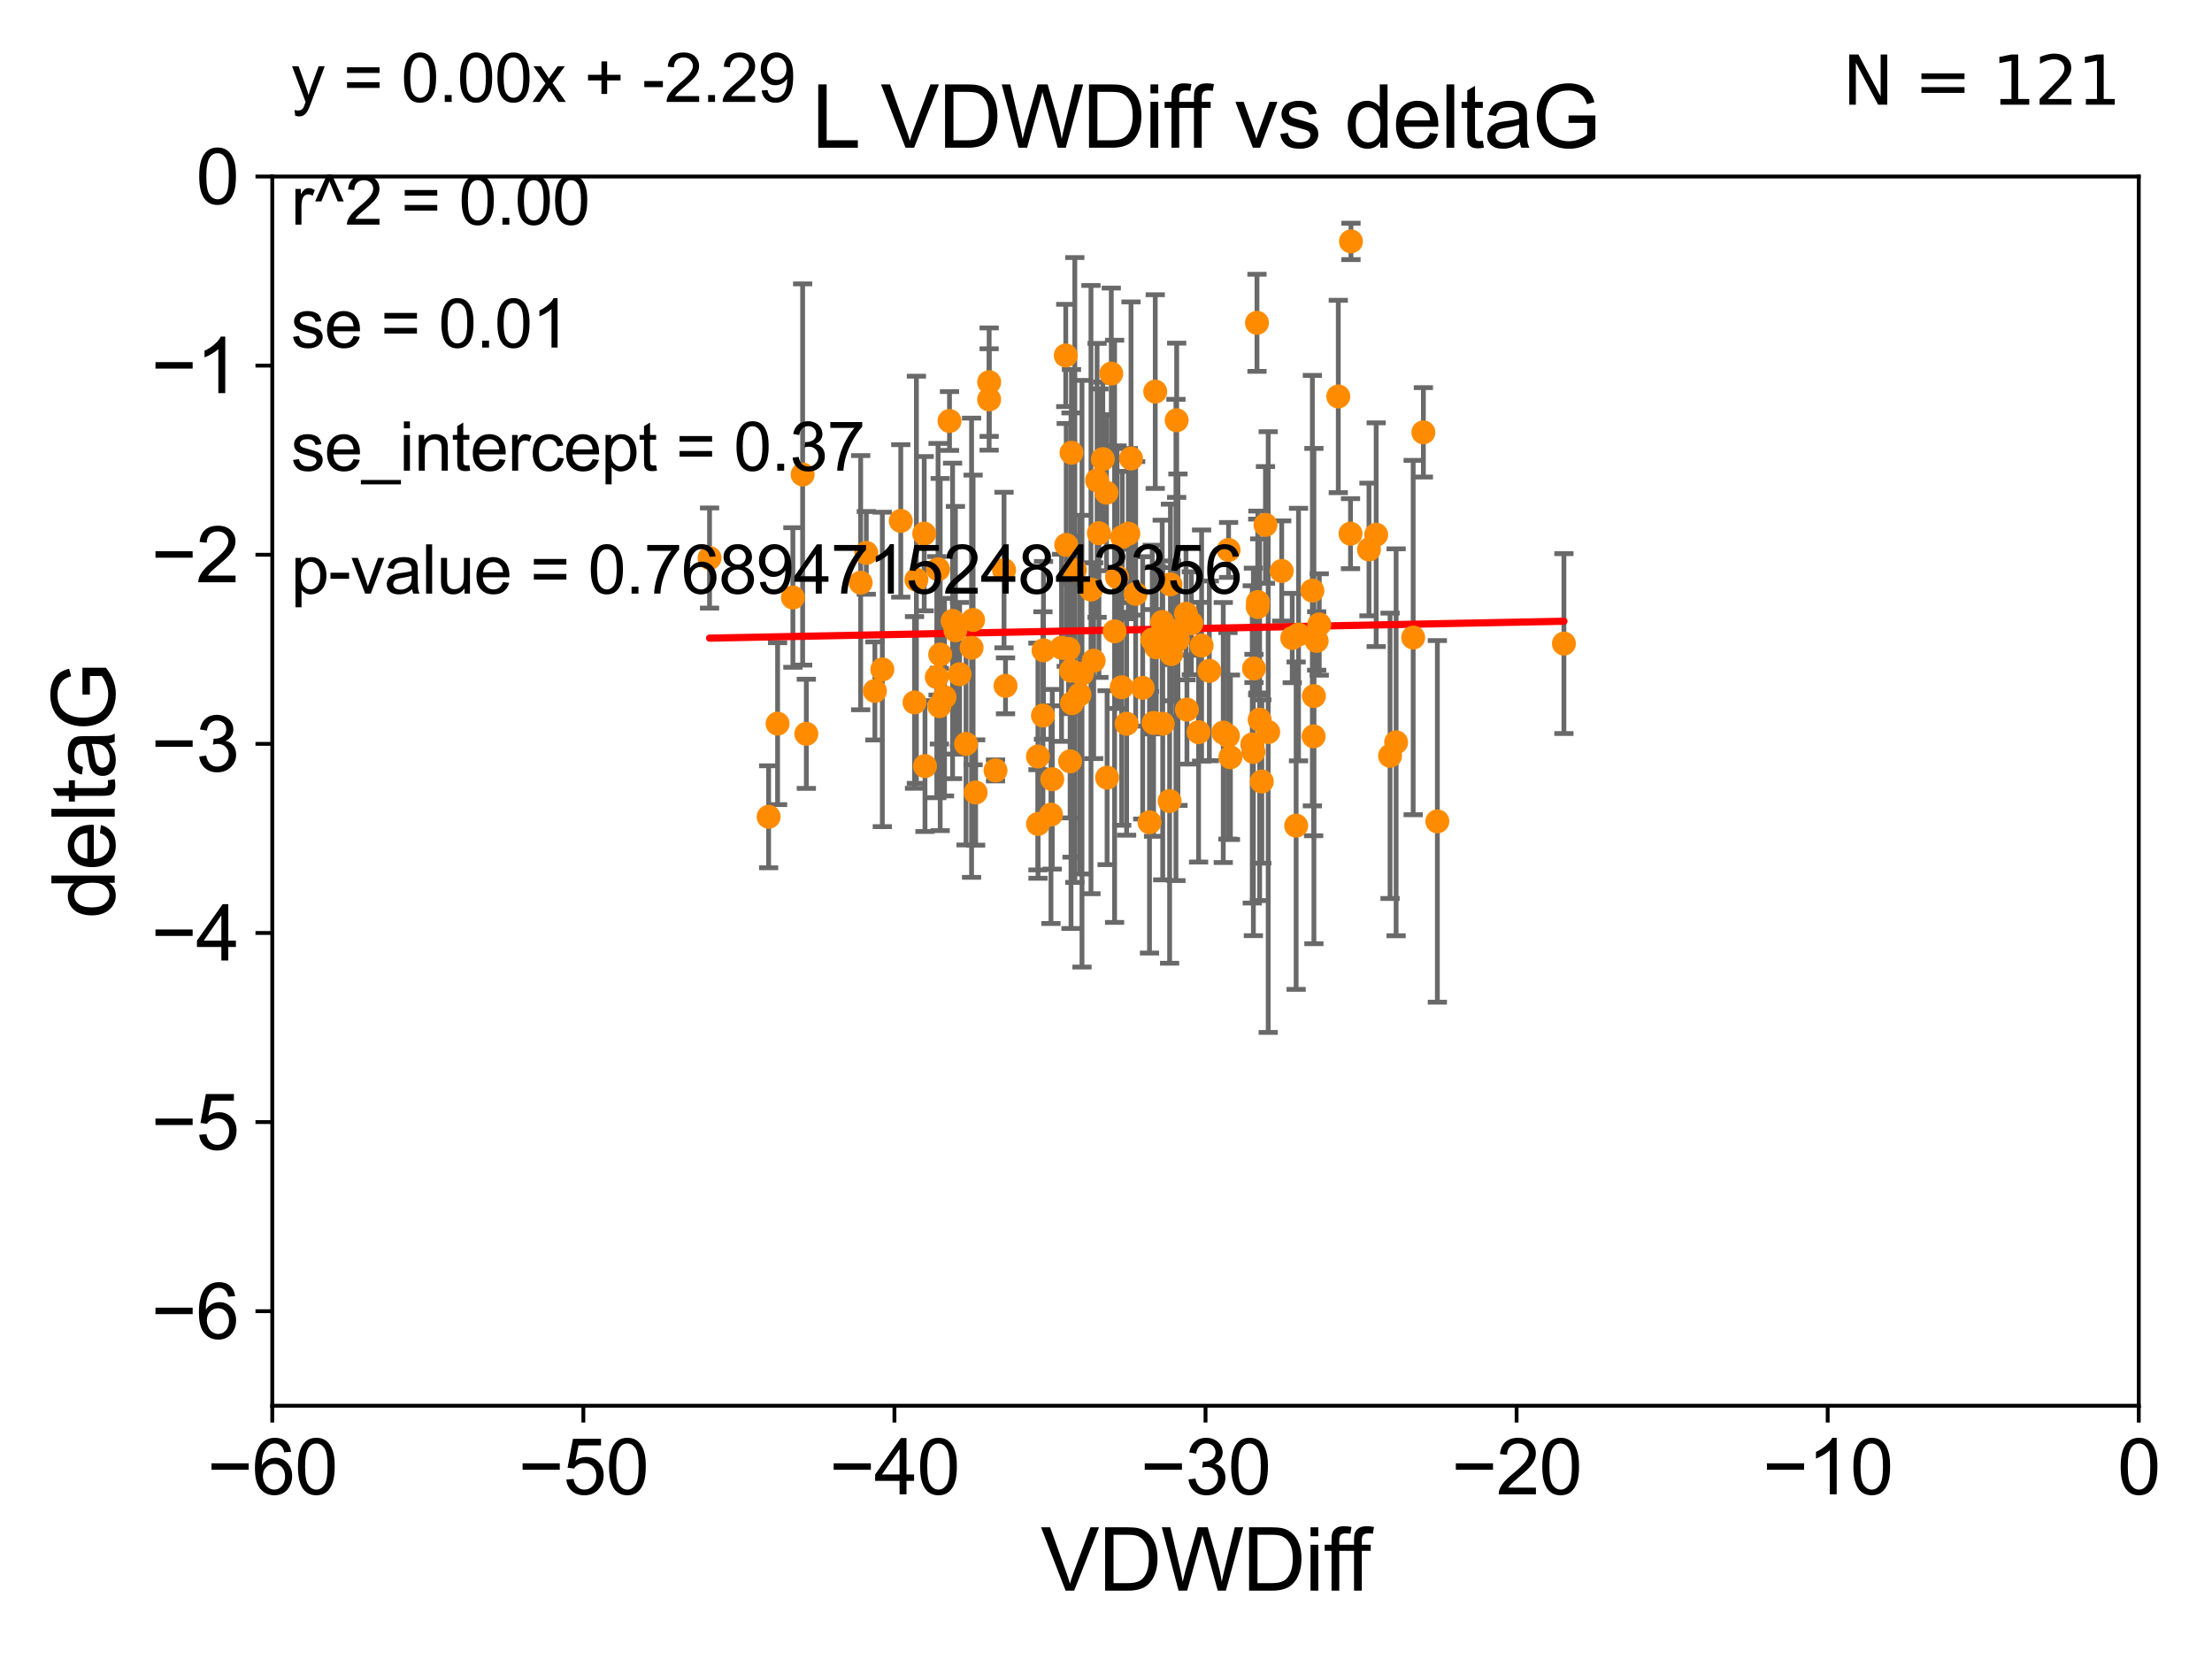 <?xml version="1.0" encoding="utf-8" standalone="no"?>
<!DOCTYPE svg PUBLIC "-//W3C//DTD SVG 1.1//EN"
  "http://www.w3.org/Graphics/SVG/1.1/DTD/svg11.dtd">
<svg xmlns:xlink="http://www.w3.org/1999/xlink" width="460.8pt" height="345.6pt" viewBox="0 0 460.8 345.6" xmlns="http://www.w3.org/2000/svg" version="1.1">
 <defs>
  <style type="text/css">*{stroke-linejoin: round; stroke-linecap: butt}</style>
 </defs>
 <g id="figure_1">
  <g id="patch_1">
   <path d="M 0 345.6 
L 460.8 345.6 
L 460.8 0 
L 0 0 
z
" style="fill: #ffffff"/>
  </g>
  <g id="axes_1">
   <g id="patch_2">
    <path d="M 56.72 292.84 
L 445.545 292.84 
L 445.545 36.775 
L 56.72 36.775 
z
" style="fill: #ffffff"/>
   </g>
   <g id="PathCollection_1">
    <defs>
     <path id="m2b0f371056" d="M 0 1.118 
C 0.297 1.118 0.581 1 0.791 0.791 
C 1 0.581 1.118 0.297 1.118 0 
C 1.118 -0.297 1 -0.581 0.791 -0.791 
C 0.581 -1 0.297 -1.118 0 -1.118 
C -0.297 -1.118 -0.581 -1 -0.791 -0.791 
C -1 -0.581 -1.118 -0.297 -1.118 0 
C -1.118 0.297 -1 0.581 -0.791 0.791 
C -0.581 1 -0.297 1.118 0 1.118 
z
" style="stroke: #ff8c00"/>
    </defs>
    <g clip-path="url(#p57cb744b47)">
     <use xlink:href="#m2b0f371056" x="160.122" y="170.151" style="fill: #ff8c00; stroke: #ff8c00"/>
     <use xlink:href="#m2b0f371056" x="196.76" y="145.23" style="fill: #ff8c00; stroke: #ff8c00"/>
     <use xlink:href="#m2b0f371056" x="182.256" y="143.934" style="fill: #ff8c00; stroke: #ff8c00"/>
     <use xlink:href="#m2b0f371056" x="197.8" y="87.698" style="fill: #ff8c00; stroke: #ff8c00"/>
     <use xlink:href="#m2b0f371056" x="195.86" y="136.355" style="fill: #ff8c00; stroke: #ff8c00"/>
     <use xlink:href="#m2b0f371056" x="201.244" y="154.972" style="fill: #ff8c00; stroke: #ff8c00"/>
     <use xlink:href="#m2b0f371056" x="195.687" y="147.105" style="fill: #ff8c00; stroke: #ff8c00"/>
     <use xlink:href="#m2b0f371056" x="223.112" y="139.721" style="fill: #ff8c00; stroke: #ff8c00"/>
     <use xlink:href="#m2b0f371056" x="192.529" y="111.174" style="fill: #ff8c00; stroke: #ff8c00"/>
     <use xlink:href="#m2b0f371056" x="231.499" y="77.828" style="fill: #ff8c00; stroke: #ff8c00"/>
     <use xlink:href="#m2b0f371056" x="209.158" y="118.746" style="fill: #ff8c00; stroke: #ff8c00"/>
     <use xlink:href="#m2b0f371056" x="240.858" y="134.833" style="fill: #ff8c00; stroke: #ff8c00"/>
     <use xlink:href="#m2b0f371056" x="206.055" y="83.215" style="fill: #ff8c00; stroke: #ff8c00"/>
     <use xlink:href="#m2b0f371056" x="217.38" y="135.476" style="fill: #ff8c00; stroke: #ff8c00"/>
     <use xlink:href="#m2b0f371056" x="235.055" y="111.165" style="fill: #ff8c00; stroke: #ff8c00"/>
     <use xlink:href="#m2b0f371056" x="183.806" y="139.456" style="fill: #ff8c00; stroke: #ff8c00"/>
     <use xlink:href="#m2b0f371056" x="243.824" y="121.725" style="fill: #ff8c00; stroke: #ff8c00"/>
     <use xlink:href="#m2b0f371056" x="223.904" y="118.738" style="fill: #ff8c00; stroke: #ff8c00"/>
     <use xlink:href="#m2b0f371056" x="224.889" y="144.71" style="fill: #ff8c00; stroke: #ff8c00"/>
     <use xlink:href="#m2b0f371056" x="233.781" y="111.86" style="fill: #ff8c00; stroke: #ff8c00"/>
     <use xlink:href="#m2b0f371056" x="219.208" y="162.332" style="fill: #ff8c00; stroke: #ff8c00"/>
     <use xlink:href="#m2b0f371056" x="165.172" y="124.472" style="fill: #ff8c00; stroke: #ff8c00"/>
     <use xlink:href="#m2b0f371056" x="263.622" y="109.347" style="fill: #ff8c00; stroke: #ff8c00"/>
     <use xlink:href="#m2b0f371056" x="249.686" y="152.528" style="fill: #ff8c00; stroke: #ff8c00"/>
     <use xlink:href="#m2b0f371056" x="262.858" y="162.803" style="fill: #ff8c00; stroke: #ff8c00"/>
     <use xlink:href="#m2b0f371056" x="202.713" y="129.151" style="fill: #ff8c00; stroke: #ff8c00"/>
     <use xlink:href="#m2b0f371056" x="230.627" y="162.001" style="fill: #ff8c00; stroke: #ff8c00"/>
     <use xlink:href="#m2b0f371056" x="195.417" y="118.588" style="fill: #ff8c00; stroke: #ff8c00"/>
     <use xlink:href="#m2b0f371056" x="247.259" y="147.828" style="fill: #ff8c00; stroke: #ff8c00"/>
     <use xlink:href="#m2b0f371056" x="247.063" y="127.849" style="fill: #ff8c00; stroke: #ff8c00"/>
     <use xlink:href="#m2b0f371056" x="273.391" y="123.041" style="fill: #ff8c00; stroke: #ff8c00"/>
     <use xlink:href="#m2b0f371056" x="199.033" y="131.298" style="fill: #ff8c00; stroke: #ff8c00"/>
     <use xlink:href="#m2b0f371056" x="239.462" y="171.298" style="fill: #ff8c00; stroke: #ff8c00"/>
     <use xlink:href="#m2b0f371056" x="243.99" y="136.257" style="fill: #ff8c00; stroke: #ff8c00"/>
     <use xlink:href="#m2b0f371056" x="180.464" y="115.177" style="fill: #ff8c00; stroke: #ff8c00"/>
     <use xlink:href="#m2b0f371056" x="222.606" y="135.173" style="fill: #ff8c00; stroke: #ff8c00"/>
     <use xlink:href="#m2b0f371056" x="233.667" y="143.164" style="fill: #ff8c00; stroke: #ff8c00"/>
     <use xlink:href="#m2b0f371056" x="240.31" y="150.598" style="fill: #ff8c00; stroke: #ff8c00"/>
     <use xlink:href="#m2b0f371056" x="202.399" y="134.935" style="fill: #ff8c00; stroke: #ff8c00"/>
     <use xlink:href="#m2b0f371056" x="167.971" y="152.868" style="fill: #ff8c00; stroke: #ff8c00"/>
     <use xlink:href="#m2b0f371056" x="235.611" y="95.513" style="fill: #ff8c00; stroke: #ff8c00"/>
     <use xlink:href="#m2b0f371056" x="147.814" y="116.248" style="fill: #ff8c00; stroke: #ff8c00"/>
     <use xlink:href="#m2b0f371056" x="230.5" y="102.633" style="fill: #ff8c00; stroke: #ff8c00"/>
     <use xlink:href="#m2b0f371056" x="255.936" y="114.563" style="fill: #ff8c00; stroke: #ff8c00"/>
     <use xlink:href="#m2b0f371056" x="228.925" y="111.075" style="fill: #ff8c00; stroke: #ff8c00"/>
     <use xlink:href="#m2b0f371056" x="199.902" y="140.453" style="fill: #ff8c00; stroke: #ff8c00"/>
     <use xlink:href="#m2b0f371056" x="192.692" y="159.59" style="fill: #ff8c00; stroke: #ff8c00"/>
     <use xlink:href="#m2b0f371056" x="261.101" y="156.638" style="fill: #ff8c00; stroke: #ff8c00"/>
     <use xlink:href="#m2b0f371056" x="245.386" y="133.262" style="fill: #ff8c00; stroke: #ff8c00"/>
     <use xlink:href="#m2b0f371056" x="179.293" y="121.383" style="fill: #ff8c00; stroke: #ff8c00"/>
     <use xlink:href="#m2b0f371056" x="203.245" y="165.093" style="fill: #ff8c00; stroke: #ff8c00"/>
     <use xlink:href="#m2b0f371056" x="221.139" y="134.949" style="fill: #ff8c00; stroke: #ff8c00"/>
     <use xlink:href="#m2b0f371056" x="198.44" y="129.348" style="fill: #ff8c00; stroke: #ff8c00"/>
     <use xlink:href="#m2b0f371056" x="244.062" y="131.417" style="fill: #ff8c00; stroke: #ff8c00"/>
     <use xlink:href="#m2b0f371056" x="251.926" y="139.749" style="fill: #ff8c00; stroke: #ff8c00"/>
     <use xlink:href="#m2b0f371056" x="269.197" y="132.909" style="fill: #ff8c00; stroke: #ff8c00"/>
     <use xlink:href="#m2b0f371056" x="250.315" y="134.477" style="fill: #ff8c00; stroke: #ff8c00"/>
     <use xlink:href="#m2b0f371056" x="190.513" y="146.328" style="fill: #ff8c00; stroke: #ff8c00"/>
     <use xlink:href="#m2b0f371056" x="187.648" y="108.512" style="fill: #ff8c00; stroke: #ff8c00"/>
     <use xlink:href="#m2b0f371056" x="195.152" y="141.058" style="fill: #ff8c00; stroke: #ff8c00"/>
     <use xlink:href="#m2b0f371056" x="255.802" y="153.286" style="fill: #ff8c00; stroke: #ff8c00"/>
     <use xlink:href="#m2b0f371056" x="222.018" y="74.052" style="fill: #ff8c00; stroke: #ff8c00"/>
     <use xlink:href="#m2b0f371056" x="167.204" y="98.847" style="fill: #ff8c00; stroke: #ff8c00"/>
     <use xlink:href="#m2b0f371056" x="218.936" y="169.707" style="fill: #ff8c00; stroke: #ff8c00"/>
     <use xlink:href="#m2b0f371056" x="243.652" y="166.868" style="fill: #ff8c00; stroke: #ff8c00"/>
     <use xlink:href="#m2b0f371056" x="206.061" y="79.61" style="fill: #ff8c00; stroke: #ff8c00"/>
     <use xlink:href="#m2b0f371056" x="261.226" y="139.25" style="fill: #ff8c00; stroke: #ff8c00"/>
     <use xlink:href="#m2b0f371056" x="207.383" y="160.492" style="fill: #ff8c00; stroke: #ff8c00"/>
     <use xlink:href="#m2b0f371056" x="248.178" y="129.836" style="fill: #ff8c00; stroke: #ff8c00"/>
     <use xlink:href="#m2b0f371056" x="262.407" y="149.932" style="fill: #ff8c00; stroke: #ff8c00"/>
     <use xlink:href="#m2b0f371056" x="273.65" y="153.394" style="fill: #ff8c00; stroke: #ff8c00"/>
     <use xlink:href="#m2b0f371056" x="325.793" y="134.073" style="fill: #ff8c00; stroke: #ff8c00"/>
     <use xlink:href="#m2b0f371056" x="225.399" y="140.35" style="fill: #ff8c00; stroke: #ff8c00"/>
     <use xlink:href="#m2b0f371056" x="227.829" y="137.634" style="fill: #ff8c00; stroke: #ff8c00"/>
     <use xlink:href="#m2b0f371056" x="286.682" y="111.39" style="fill: #ff8c00; stroke: #ff8c00"/>
     <use xlink:href="#m2b0f371056" x="254.828" y="152.601" style="fill: #ff8c00; stroke: #ff8c00"/>
     <use xlink:href="#m2b0f371056" x="245.122" y="87.548" style="fill: #ff8c00; stroke: #ff8c00"/>
     <use xlink:href="#m2b0f371056" x="278.79" y="82.591" style="fill: #ff8c00; stroke: #ff8c00"/>
     <use xlink:href="#m2b0f371056" x="289.576" y="157.449" style="fill: #ff8c00; stroke: #ff8c00"/>
     <use xlink:href="#m2b0f371056" x="267.004" y="118.947" style="fill: #ff8c00; stroke: #ff8c00"/>
     <use xlink:href="#m2b0f371056" x="190.901" y="120.771" style="fill: #ff8c00; stroke: #ff8c00"/>
     <use xlink:href="#m2b0f371056" x="222.116" y="113.516" style="fill: #ff8c00; stroke: #ff8c00"/>
     <use xlink:href="#m2b0f371056" x="228.544" y="100.063" style="fill: #ff8c00; stroke: #ff8c00"/>
     <use xlink:href="#m2b0f371056" x="232.191" y="131.513" style="fill: #ff8c00; stroke: #ff8c00"/>
     <use xlink:href="#m2b0f371056" x="217.265" y="149.061" style="fill: #ff8c00; stroke: #ff8c00"/>
     <use xlink:href="#m2b0f371056" x="244.97" y="133.315" style="fill: #ff8c00; stroke: #ff8c00"/>
     <use xlink:href="#m2b0f371056" x="229.737" y="95.642" style="fill: #ff8c00; stroke: #ff8c00"/>
     <use xlink:href="#m2b0f371056" x="223.208" y="94.308" style="fill: #ff8c00; stroke: #ff8c00"/>
     <use xlink:href="#m2b0f371056" x="161.986" y="150.753" style="fill: #ff8c00; stroke: #ff8c00"/>
     <use xlink:href="#m2b0f371056" x="238.048" y="143.294" style="fill: #ff8c00; stroke: #ff8c00"/>
     <use xlink:href="#m2b0f371056" x="222.928" y="158.601" style="fill: #ff8c00; stroke: #ff8c00"/>
     <use xlink:href="#m2b0f371056" x="262.008" y="126.456" style="fill: #ff8c00; stroke: #ff8c00"/>
     <use xlink:href="#m2b0f371056" x="216.221" y="157.595" style="fill: #ff8c00; stroke: #ff8c00"/>
     <use xlink:href="#m2b0f371056" x="242.217" y="150.771" style="fill: #ff8c00; stroke: #ff8c00"/>
     <use xlink:href="#m2b0f371056" x="216.239" y="171.65" style="fill: #ff8c00; stroke: #ff8c00"/>
     <use xlink:href="#m2b0f371056" x="223.32" y="146.477" style="fill: #ff8c00; stroke: #ff8c00"/>
     <use xlink:href="#m2b0f371056" x="236.579" y="123.712" style="fill: #ff8c00; stroke: #ff8c00"/>
     <use xlink:href="#m2b0f371056" x="260.869" y="155.078" style="fill: #ff8c00; stroke: #ff8c00"/>
     <use xlink:href="#m2b0f371056" x="234.695" y="150.773" style="fill: #ff8c00; stroke: #ff8c00"/>
     <use xlink:href="#m2b0f371056" x="281.335" y="111.173" style="fill: #ff8c00; stroke: #ff8c00"/>
     <use xlink:href="#m2b0f371056" x="264.189" y="152.5" style="fill: #ff8c00; stroke: #ff8c00"/>
     <use xlink:href="#m2b0f371056" x="290.836" y="154.635" style="fill: #ff8c00; stroke: #ff8c00"/>
     <use xlink:href="#m2b0f371056" x="232.698" y="120.238" style="fill: #ff8c00; stroke: #ff8c00"/>
     <use xlink:href="#m2b0f371056" x="240.659" y="81.574" style="fill: #ff8c00; stroke: #ff8c00"/>
     <use xlink:href="#m2b0f371056" x="270.01" y="172.002" style="fill: #ff8c00; stroke: #ff8c00"/>
     <use xlink:href="#m2b0f371056" x="296.515" y="90.064" style="fill: #ff8c00; stroke: #ff8c00"/>
     <use xlink:href="#m2b0f371056" x="227.271" y="122.821" style="fill: #ff8c00; stroke: #ff8c00"/>
     <use xlink:href="#m2b0f371056" x="256.321" y="157.755" style="fill: #ff8c00; stroke: #ff8c00"/>
     <use xlink:href="#m2b0f371056" x="262.051" y="125.417" style="fill: #ff8c00; stroke: #ff8c00"/>
     <use xlink:href="#m2b0f371056" x="270.506" y="132.193" style="fill: #ff8c00; stroke: #ff8c00"/>
     <use xlink:href="#m2b0f371056" x="294.391" y="132.814" style="fill: #ff8c00; stroke: #ff8c00"/>
     <use xlink:href="#m2b0f371056" x="299.428" y="171.105" style="fill: #ff8c00; stroke: #ff8c00"/>
     <use xlink:href="#m2b0f371056" x="273.712" y="145.002" style="fill: #ff8c00; stroke: #ff8c00"/>
     <use xlink:href="#m2b0f371056" x="274.823" y="130.093" style="fill: #ff8c00; stroke: #ff8c00"/>
     <use xlink:href="#m2b0f371056" x="281.432" y="50.288" style="fill: #ff8c00; stroke: #ff8c00"/>
     <use xlink:href="#m2b0f371056" x="285.181" y="114.464" style="fill: #ff8c00; stroke: #ff8c00"/>
     <use xlink:href="#m2b0f371056" x="240.035" y="133.234" style="fill: #ff8c00; stroke: #ff8c00"/>
     <use xlink:href="#m2b0f371056" x="242.109" y="129.563" style="fill: #ff8c00; stroke: #ff8c00"/>
     <use xlink:href="#m2b0f371056" x="261.854" y="67.247" style="fill: #ff8c00; stroke: #ff8c00"/>
     <use xlink:href="#m2b0f371056" x="209.468" y="142.874" style="fill: #ff8c00; stroke: #ff8c00"/>
     <use xlink:href="#m2b0f371056" x="274.285" y="133.518" style="fill: #ff8c00; stroke: #ff8c00"/>
    </g>
   </g>
   <g id="matplotlib.axis_1">
    <g id="xtick_1">
     <g id="line2d_1">
      <defs>
       <path id="m8f04031025" d="M 0 0 
L 0 3.5 
" style="stroke: #000000; stroke-width: 0.8"/>
      </defs>
      <g>
       <use xlink:href="#m8f04031025" x="56.72" y="292.84" style="stroke: #000000; stroke-width: 0.8"/>
      </g>
     </g>
     <g id="text_1">
      <!-- −60 -->
      <g transform="translate(43.15 311.293)scale(0.16 -0.16)">
       <defs>
        <path id="ArialMT-2212" d="M 3381 1997 
L 356 1997 
L 356 2522 
L 3381 2522 
L 3381 1997 
z
" transform="scale(0.016)"/>
        <path id="ArialMT-36" d="M 3184 3459 
L 2625 3416 
Q 2550 3747 2413 3897 
Q 2184 4138 1850 4138 
Q 1581 4138 1378 3988 
Q 1113 3794 959 3422 
Q 806 3050 800 2363 
Q 1003 2672 1297 2822 
Q 1591 2972 1913 2972 
Q 2475 2972 2870 2558 
Q 3266 2144 3266 1488 
Q 3266 1056 3080 686 
Q 2894 316 2569 119 
Q 2244 -78 1831 -78 
Q 1128 -78 684 439 
Q 241 956 241 2144 
Q 241 3472 731 4075 
Q 1159 4600 1884 4600 
Q 2425 4600 2770 4297 
Q 3116 3994 3184 3459 
z
M 888 1484 
Q 888 1194 1011 928 
Q 1134 663 1356 523 
Q 1578 384 1822 384 
Q 2178 384 2434 671 
Q 2691 959 2691 1453 
Q 2691 1928 2437 2201 
Q 2184 2475 1800 2475 
Q 1419 2475 1153 2201 
Q 888 1928 888 1484 
z
" transform="scale(0.016)"/>
        <path id="ArialMT-30" d="M 266 2259 
Q 266 3072 433 3567 
Q 600 4063 929 4331 
Q 1259 4600 1759 4600 
Q 2128 4600 2406 4451 
Q 2684 4303 2865 4023 
Q 3047 3744 3150 3342 
Q 3253 2941 3253 2259 
Q 3253 1453 3087 958 
Q 2922 463 2592 192 
Q 2263 -78 1759 -78 
Q 1097 -78 719 397 
Q 266 969 266 2259 
z
M 844 2259 
Q 844 1131 1108 757 
Q 1372 384 1759 384 
Q 2147 384 2411 759 
Q 2675 1134 2675 2259 
Q 2675 3391 2411 3762 
Q 2147 4134 1753 4134 
Q 1366 4134 1134 3806 
Q 844 3388 844 2259 
z
" transform="scale(0.016)"/>
       </defs>
       <use xlink:href="#ArialMT-2212"/>
       <use xlink:href="#ArialMT-36" x="58.398"/>
       <use xlink:href="#ArialMT-30" x="114.014"/>
      </g>
     </g>
    </g>
    <g id="xtick_2">
     <g id="line2d_2">
      <g>
       <use xlink:href="#m8f04031025" x="121.524" y="292.84" style="stroke: #000000; stroke-width: 0.8"/>
      </g>
     </g>
     <g id="text_2">
      <!-- −50 -->
      <g transform="translate(107.954 311.293)scale(0.16 -0.16)">
       <defs>
        <path id="ArialMT-35" d="M 266 1200 
L 856 1250 
Q 922 819 1161 601 
Q 1400 384 1738 384 
Q 2144 384 2425 690 
Q 2706 997 2706 1503 
Q 2706 1984 2436 2262 
Q 2166 2541 1728 2541 
Q 1456 2541 1237 2417 
Q 1019 2294 894 2097 
L 366 2166 
L 809 4519 
L 3088 4519 
L 3088 3981 
L 1259 3981 
L 1013 2750 
Q 1425 3038 1878 3038 
Q 2478 3038 2890 2622 
Q 3303 2206 3303 1553 
Q 3303 931 2941 478 
Q 2500 -78 1738 -78 
Q 1113 -78 717 272 
Q 322 622 266 1200 
z
" transform="scale(0.016)"/>
       </defs>
       <use xlink:href="#ArialMT-2212"/>
       <use xlink:href="#ArialMT-35" x="58.398"/>
       <use xlink:href="#ArialMT-30" x="114.014"/>
      </g>
     </g>
    </g>
    <g id="xtick_3">
     <g id="line2d_3">
      <g>
       <use xlink:href="#m8f04031025" x="186.328" y="292.84" style="stroke: #000000; stroke-width: 0.8"/>
      </g>
     </g>
     <g id="text_3">
      <!-- −40 -->
      <g transform="translate(172.758 311.293)scale(0.16 -0.16)">
       <defs>
        <path id="ArialMT-34" d="M 2069 0 
L 2069 1097 
L 81 1097 
L 81 1613 
L 2172 4581 
L 2631 4581 
L 2631 1613 
L 3250 1613 
L 3250 1097 
L 2631 1097 
L 2631 0 
L 2069 0 
z
M 2069 1613 
L 2069 3678 
L 634 1613 
L 2069 1613 
z
" transform="scale(0.016)"/>
       </defs>
       <use xlink:href="#ArialMT-2212"/>
       <use xlink:href="#ArialMT-34" x="58.398"/>
       <use xlink:href="#ArialMT-30" x="114.014"/>
      </g>
     </g>
    </g>
    <g id="xtick_4">
     <g id="line2d_4">
      <g>
       <use xlink:href="#m8f04031025" x="251.132" y="292.84" style="stroke: #000000; stroke-width: 0.8"/>
      </g>
     </g>
     <g id="text_4">
      <!-- −30 -->
      <g transform="translate(237.562 311.293)scale(0.16 -0.16)">
       <defs>
        <path id="ArialMT-33" d="M 269 1209 
L 831 1284 
Q 928 806 1161 595 
Q 1394 384 1728 384 
Q 2125 384 2398 659 
Q 2672 934 2672 1341 
Q 2672 1728 2419 1979 
Q 2166 2231 1775 2231 
Q 1616 2231 1378 2169 
L 1441 2663 
Q 1497 2656 1531 2656 
Q 1891 2656 2178 2843 
Q 2466 3031 2466 3422 
Q 2466 3731 2256 3934 
Q 2047 4138 1716 4138 
Q 1388 4138 1169 3931 
Q 950 3725 888 3313 
L 325 3413 
Q 428 3978 793 4289 
Q 1159 4600 1703 4600 
Q 2078 4600 2393 4439 
Q 2709 4278 2876 4000 
Q 3044 3722 3044 3409 
Q 3044 3113 2884 2869 
Q 2725 2625 2413 2481 
Q 2819 2388 3044 2092 
Q 3269 1797 3269 1353 
Q 3269 753 2831 336 
Q 2394 -81 1725 -81 
Q 1122 -81 723 278 
Q 325 638 269 1209 
z
" transform="scale(0.016)"/>
       </defs>
       <use xlink:href="#ArialMT-2212"/>
       <use xlink:href="#ArialMT-33" x="58.398"/>
       <use xlink:href="#ArialMT-30" x="114.014"/>
      </g>
     </g>
    </g>
    <g id="xtick_5">
     <g id="line2d_5">
      <g>
       <use xlink:href="#m8f04031025" x="315.937" y="292.84" style="stroke: #000000; stroke-width: 0.8"/>
      </g>
     </g>
     <g id="text_5">
      <!-- −20 -->
      <g transform="translate(302.367 311.293)scale(0.16 -0.16)">
       <defs>
        <path id="ArialMT-32" d="M 3222 541 
L 3222 0 
L 194 0 
Q 188 203 259 391 
Q 375 700 629 1000 
Q 884 1300 1366 1694 
Q 2113 2306 2375 2664 
Q 2638 3022 2638 3341 
Q 2638 3675 2398 3904 
Q 2159 4134 1775 4134 
Q 1369 4134 1125 3890 
Q 881 3647 878 3216 
L 300 3275 
Q 359 3922 746 4261 
Q 1134 4600 1788 4600 
Q 2447 4600 2831 4234 
Q 3216 3869 3216 3328 
Q 3216 3053 3103 2787 
Q 2991 2522 2730 2228 
Q 2469 1934 1863 1422 
Q 1356 997 1212 845 
Q 1069 694 975 541 
L 3222 541 
z
" transform="scale(0.016)"/>
       </defs>
       <use xlink:href="#ArialMT-2212"/>
       <use xlink:href="#ArialMT-32" x="58.398"/>
       <use xlink:href="#ArialMT-30" x="114.014"/>
      </g>
     </g>
    </g>
    <g id="xtick_6">
     <g id="line2d_6">
      <g>
       <use xlink:href="#m8f04031025" x="380.741" y="292.84" style="stroke: #000000; stroke-width: 0.8"/>
      </g>
     </g>
     <g id="text_6">
      <!-- −10 -->
      <g transform="translate(367.171 311.293)scale(0.16 -0.16)">
       <defs>
        <path id="ArialMT-31" d="M 2384 0 
L 1822 0 
L 1822 3584 
Q 1619 3391 1289 3197 
Q 959 3003 697 2906 
L 697 3450 
Q 1169 3672 1522 3987 
Q 1875 4303 2022 4600 
L 2384 4600 
L 2384 0 
z
" transform="scale(0.016)"/>
       </defs>
       <use xlink:href="#ArialMT-2212"/>
       <use xlink:href="#ArialMT-31" x="58.398"/>
       <use xlink:href="#ArialMT-30" x="114.014"/>
      </g>
     </g>
    </g>
    <g id="xtick_7">
     <g id="line2d_7">
      <g>
       <use xlink:href="#m8f04031025" x="445.545" y="292.84" style="stroke: #000000; stroke-width: 0.8"/>
      </g>
     </g>
     <g id="text_7">
      <!-- 0 -->
      <g transform="translate(441.096 311.293)scale(0.16 -0.16)">
       <use xlink:href="#ArialMT-30"/>
      </g>
     </g>
    </g>
    <g id="text_8">
     <!-- VDWDiff -->
     <g transform="translate(216.792 331.357)scale(0.18 -0.18)">
      <defs>
       <path id="ArialMT-56" d="M 1803 0 
L 28 4581 
L 684 4581 
L 1875 1253 
Q 2019 853 2116 503 
Q 2222 878 2363 1253 
L 3600 4581 
L 4219 4581 
L 2425 0 
L 1803 0 
z
" transform="scale(0.016)"/>
       <path id="ArialMT-44" d="M 494 0 
L 494 4581 
L 2072 4581 
Q 2606 4581 2888 4516 
Q 3281 4425 3559 4188 
Q 3922 3881 4101 3404 
Q 4281 2928 4281 2316 
Q 4281 1794 4159 1391 
Q 4038 988 3847 723 
Q 3656 459 3429 307 
Q 3203 156 2883 78 
Q 2563 0 2147 0 
L 494 0 
z
M 1100 541 
L 2078 541 
Q 2531 541 2789 625 
Q 3047 709 3200 863 
Q 3416 1078 3536 1442 
Q 3656 1806 3656 2325 
Q 3656 3044 3420 3430 
Q 3184 3816 2847 3947 
Q 2603 4041 2063 4041 
L 1100 4041 
L 1100 541 
z
" transform="scale(0.016)"/>
       <path id="ArialMT-57" d="M 1294 0 
L 78 4581 
L 700 4581 
L 1397 1578 
Q 1509 1106 1591 641 
Q 1766 1375 1797 1488 
L 2669 4581 
L 3400 4581 
L 4056 2263 
Q 4303 1400 4413 641 
Q 4500 1075 4641 1638 
L 5359 4581 
L 5969 4581 
L 4713 0 
L 4128 0 
L 3163 3491 
Q 3041 3928 3019 4028 
Q 2947 3713 2884 3491 
L 1913 0 
L 1294 0 
z
" transform="scale(0.016)"/>
       <path id="ArialMT-69" d="M 425 3934 
L 425 4581 
L 988 4581 
L 988 3934 
L 425 3934 
z
M 425 0 
L 425 3319 
L 988 3319 
L 988 0 
L 425 0 
z
" transform="scale(0.016)"/>
       <path id="ArialMT-66" d="M 556 0 
L 556 2881 
L 59 2881 
L 59 3319 
L 556 3319 
L 556 3672 
Q 556 4006 616 4169 
Q 697 4388 901 4523 
Q 1106 4659 1475 4659 
Q 1713 4659 2000 4603 
L 1916 4113 
Q 1741 4144 1584 4144 
Q 1328 4144 1222 4034 
Q 1116 3925 1116 3625 
L 1116 3319 
L 1763 3319 
L 1763 2881 
L 1116 2881 
L 1116 0 
L 556 0 
z
" transform="scale(0.016)"/>
      </defs>
      <use xlink:href="#ArialMT-56"/>
      <use xlink:href="#ArialMT-44" x="66.699"/>
      <use xlink:href="#ArialMT-57" x="138.916"/>
      <use xlink:href="#ArialMT-44" x="233.301"/>
      <use xlink:href="#ArialMT-69" x="305.518"/>
      <use xlink:href="#ArialMT-66" x="327.734"/>
      <use xlink:href="#ArialMT-66" x="353.768"/>
     </g>
    </g>
   </g>
   <g id="matplotlib.axis_2">
    <g id="ytick_1">
     <g id="line2d_8">
      <defs>
       <path id="m8acdf9d0ef" d="M 0 0 
L -3.5 0 
" style="stroke: #000000; stroke-width: 0.8"/>
      </defs>
      <g>
       <use xlink:href="#m8acdf9d0ef" x="56.72" y="273.143" style="stroke: #000000; stroke-width: 0.8"/>
      </g>
     </g>
     <g id="text_9">
      <!-- −6 -->
      <g transform="translate(31.477 278.869)scale(0.16 -0.16)">
       <use xlink:href="#ArialMT-2212"/>
       <use xlink:href="#ArialMT-36" x="58.398"/>
      </g>
     </g>
    </g>
    <g id="ytick_2">
     <g id="line2d_9">
      <g>
       <use xlink:href="#m8acdf9d0ef" x="56.72" y="233.748" style="stroke: #000000; stroke-width: 0.8"/>
      </g>
     </g>
     <g id="text_10">
      <!-- −5 -->
      <g transform="translate(31.477 239.474)scale(0.16 -0.16)">
       <use xlink:href="#ArialMT-2212"/>
       <use xlink:href="#ArialMT-35" x="58.398"/>
      </g>
     </g>
    </g>
    <g id="ytick_3">
     <g id="line2d_10">
      <g>
       <use xlink:href="#m8acdf9d0ef" x="56.72" y="194.353" style="stroke: #000000; stroke-width: 0.8"/>
      </g>
     </g>
     <g id="text_11">
      <!-- −4 -->
      <g transform="translate(31.477 200.08)scale(0.16 -0.16)">
       <use xlink:href="#ArialMT-2212"/>
       <use xlink:href="#ArialMT-34" x="58.398"/>
      </g>
     </g>
    </g>
    <g id="ytick_4">
     <g id="line2d_11">
      <g>
       <use xlink:href="#m8acdf9d0ef" x="56.72" y="154.959" style="stroke: #000000; stroke-width: 0.8"/>
      </g>
     </g>
     <g id="text_12">
      <!-- −3 -->
      <g transform="translate(31.477 160.685)scale(0.16 -0.16)">
       <use xlink:href="#ArialMT-2212"/>
       <use xlink:href="#ArialMT-33" x="58.398"/>
      </g>
     </g>
    </g>
    <g id="ytick_5">
     <g id="line2d_12">
      <g>
       <use xlink:href="#m8acdf9d0ef" x="56.72" y="115.564" style="stroke: #000000; stroke-width: 0.8"/>
      </g>
     </g>
     <g id="text_13">
      <!-- −2 -->
      <g transform="translate(31.477 121.29)scale(0.16 -0.16)">
       <use xlink:href="#ArialMT-2212"/>
       <use xlink:href="#ArialMT-32" x="58.398"/>
      </g>
     </g>
    </g>
    <g id="ytick_6">
     <g id="line2d_13">
      <g>
       <use xlink:href="#m8acdf9d0ef" x="56.72" y="76.17" style="stroke: #000000; stroke-width: 0.8"/>
      </g>
     </g>
     <g id="text_14">
      <!-- −1 -->
      <g transform="translate(31.477 81.896)scale(0.16 -0.16)">
       <use xlink:href="#ArialMT-2212"/>
       <use xlink:href="#ArialMT-31" x="58.398"/>
      </g>
     </g>
    </g>
    <g id="ytick_7">
     <g id="line2d_14">
      <g>
       <use xlink:href="#m8acdf9d0ef" x="56.72" y="36.775" style="stroke: #000000; stroke-width: 0.8"/>
      </g>
     </g>
     <g id="text_15">
      <!-- 0 -->
      <g transform="translate(40.822 42.501)scale(0.16 -0.16)">
       <use xlink:href="#ArialMT-30"/>
      </g>
     </g>
    </g>
    <g id="text_16">
     <!-- deltaG -->
     <g transform="translate(23.9 191.322)rotate(-90)scale(0.18 -0.18)">
      <defs>
       <path id="ArialMT-64" d="M 2575 0 
L 2575 419 
Q 2259 -75 1647 -75 
Q 1250 -75 917 144 
Q 584 363 401 755 
Q 219 1147 219 1656 
Q 219 2153 384 2558 
Q 550 2963 881 3178 
Q 1213 3394 1622 3394 
Q 1922 3394 2156 3267 
Q 2391 3141 2538 2938 
L 2538 4581 
L 3097 4581 
L 3097 0 
L 2575 0 
z
M 797 1656 
Q 797 1019 1065 703 
Q 1334 388 1700 388 
Q 2069 388 2326 689 
Q 2584 991 2584 1609 
Q 2584 2291 2321 2609 
Q 2059 2928 1675 2928 
Q 1300 2928 1048 2622 
Q 797 2316 797 1656 
z
" transform="scale(0.016)"/>
       <path id="ArialMT-65" d="M 2694 1069 
L 3275 997 
Q 3138 488 2766 206 
Q 2394 -75 1816 -75 
Q 1088 -75 661 373 
Q 234 822 234 1631 
Q 234 2469 665 2931 
Q 1097 3394 1784 3394 
Q 2450 3394 2872 2941 
Q 3294 2488 3294 1666 
Q 3294 1616 3291 1516 
L 816 1516 
Q 847 969 1125 678 
Q 1403 388 1819 388 
Q 2128 388 2347 550 
Q 2566 713 2694 1069 
z
M 847 1978 
L 2700 1978 
Q 2663 2397 2488 2606 
Q 2219 2931 1791 2931 
Q 1403 2931 1139 2672 
Q 875 2413 847 1978 
z
" transform="scale(0.016)"/>
       <path id="ArialMT-6c" d="M 409 0 
L 409 4581 
L 972 4581 
L 972 0 
L 409 0 
z
" transform="scale(0.016)"/>
       <path id="ArialMT-74" d="M 1650 503 
L 1731 6 
Q 1494 -44 1306 -44 
Q 1000 -44 831 53 
Q 663 150 594 308 
Q 525 466 525 972 
L 525 2881 
L 113 2881 
L 113 3319 
L 525 3319 
L 525 4141 
L 1084 4478 
L 1084 3319 
L 1650 3319 
L 1650 2881 
L 1084 2881 
L 1084 941 
Q 1084 700 1114 631 
Q 1144 563 1211 522 
Q 1278 481 1403 481 
Q 1497 481 1650 503 
z
" transform="scale(0.016)"/>
       <path id="ArialMT-61" d="M 2588 409 
Q 2275 144 1986 34 
Q 1697 -75 1366 -75 
Q 819 -75 525 192 
Q 231 459 231 875 
Q 231 1119 342 1320 
Q 453 1522 633 1644 
Q 813 1766 1038 1828 
Q 1203 1872 1538 1913 
Q 2219 1994 2541 2106 
Q 2544 2222 2544 2253 
Q 2544 2597 2384 2738 
Q 2169 2928 1744 2928 
Q 1347 2928 1158 2789 
Q 969 2650 878 2297 
L 328 2372 
Q 403 2725 575 2942 
Q 747 3159 1072 3276 
Q 1397 3394 1825 3394 
Q 2250 3394 2515 3294 
Q 2781 3194 2906 3042 
Q 3031 2891 3081 2659 
Q 3109 2516 3109 2141 
L 3109 1391 
Q 3109 606 3145 398 
Q 3181 191 3288 0 
L 2700 0 
Q 2613 175 2588 409 
z
M 2541 1666 
Q 2234 1541 1622 1453 
Q 1275 1403 1131 1340 
Q 988 1278 909 1158 
Q 831 1038 831 891 
Q 831 666 1001 516 
Q 1172 366 1500 366 
Q 1825 366 2078 508 
Q 2331 650 2450 897 
Q 2541 1088 2541 1459 
L 2541 1666 
z
" transform="scale(0.016)"/>
       <path id="ArialMT-47" d="M 2638 1797 
L 2638 2334 
L 4578 2338 
L 4578 638 
Q 4131 281 3656 101 
Q 3181 -78 2681 -78 
Q 2006 -78 1454 211 
Q 903 500 622 1047 
Q 341 1594 341 2269 
Q 341 2938 620 3517 
Q 900 4097 1425 4378 
Q 1950 4659 2634 4659 
Q 3131 4659 3532 4498 
Q 3934 4338 4162 4050 
Q 4391 3763 4509 3300 
L 3963 3150 
Q 3859 3500 3706 3700 
Q 3553 3900 3268 4020 
Q 2984 4141 2638 4141 
Q 2222 4141 1919 4014 
Q 1616 3888 1430 3681 
Q 1244 3475 1141 3228 
Q 966 2803 966 2306 
Q 966 1694 1177 1281 
Q 1388 869 1791 669 
Q 2194 469 2647 469 
Q 3041 469 3416 620 
Q 3791 772 3984 944 
L 3984 1797 
L 2638 1797 
z
" transform="scale(0.016)"/>
      </defs>
      <use xlink:href="#ArialMT-64"/>
      <use xlink:href="#ArialMT-65" x="55.615"/>
      <use xlink:href="#ArialMT-6c" x="111.23"/>
      <use xlink:href="#ArialMT-74" x="133.447"/>
      <use xlink:href="#ArialMT-61" x="161.23"/>
      <use xlink:href="#ArialMT-47" x="216.846"/>
     </g>
    </g>
   </g>
   <g id="LineCollection_1">
    <path d="M 160.122 180.775 
L 160.122 159.526 
" clip-path="url(#p57cb744b47)" style="fill: none; stroke: #696969"/>
    <path d="M 196.76 165.806 
L 196.76 124.654 
" clip-path="url(#p57cb744b47)" style="fill: none; stroke: #696969"/>
    <path d="M 182.256 154.143 
L 182.256 133.724 
" clip-path="url(#p57cb744b47)" style="fill: none; stroke: #696969"/>
    <path d="M 197.8 93.824 
L 197.8 81.573 
" clip-path="url(#p57cb744b47)" style="fill: none; stroke: #696969"/>
    <path d="M 195.86 173.033 
L 195.86 99.676 
" clip-path="url(#p57cb744b47)" style="fill: none; stroke: #696969"/>
    <path d="M 201.244 176.018 
L 201.244 133.925 
" clip-path="url(#p57cb744b47)" style="fill: none; stroke: #696969"/>
    <path d="M 195.687 154.992 
L 195.687 139.219 
" clip-path="url(#p57cb744b47)" style="fill: none; stroke: #696969"/>
    <path d="M 223.112 193.417 
L 223.112 86.025 
" clip-path="url(#p57cb744b47)" style="fill: none; stroke: #696969"/>
    <path d="M 192.529 127.244 
L 192.529 95.105 
" clip-path="url(#p57cb744b47)" style="fill: none; stroke: #696969"/>
    <path d="M 231.499 95.649 
L 231.499 60.008 
" clip-path="url(#p57cb744b47)" style="fill: none; stroke: #696969"/>
    <path d="M 209.158 134.945 
L 209.158 102.547 
" clip-path="url(#p57cb744b47)" style="fill: none; stroke: #696969"/>
    <path d="M 240.858 151.66 
L 240.858 118.007 
" clip-path="url(#p57cb744b47)" style="fill: none; stroke: #696969"/>
    <path d="M 206.055 93.778 
L 206.055 72.653 
" clip-path="url(#p57cb744b47)" style="fill: none; stroke: #696969"/>
    <path d="M 217.38 153.992 
L 217.38 116.96 
" clip-path="url(#p57cb744b47)" style="fill: none; stroke: #696969"/>
    <path d="M 235.055 128.893 
L 235.055 93.437 
" clip-path="url(#p57cb744b47)" style="fill: none; stroke: #696969"/>
    <path d="M 183.806 172.206 
L 183.806 106.706 
" clip-path="url(#p57cb744b47)" style="fill: none; stroke: #696969"/>
    <path d="M 243.824 138.425 
L 243.824 105.025 
" clip-path="url(#p57cb744b47)" style="fill: none; stroke: #696969"/>
    <path d="M 223.904 183.82 
L 223.904 53.655 
" clip-path="url(#p57cb744b47)" style="fill: none; stroke: #696969"/>
    <path d="M 224.889 182.067 
L 224.889 107.352 
" clip-path="url(#p57cb744b47)" style="fill: none; stroke: #696969"/>
    <path d="M 233.781 125.524 
L 233.781 98.195 
" clip-path="url(#p57cb744b47)" style="fill: none; stroke: #696969"/>
    <path d="M 219.208 181.049 
L 219.208 143.615 
" clip-path="url(#p57cb744b47)" style="fill: none; stroke: #696969"/>
    <path d="M 165.172 139.012 
L 165.172 109.931 
" clip-path="url(#p57cb744b47)" style="fill: none; stroke: #696969"/>
    <path d="M 263.622 121.504 
L 263.622 97.189 
" clip-path="url(#p57cb744b47)" style="fill: none; stroke: #696969"/>
    <path d="M 249.686 179.577 
L 249.686 125.479 
" clip-path="url(#p57cb744b47)" style="fill: none; stroke: #696969"/>
    <path d="M 262.858 179.82 
L 262.858 145.786 
" clip-path="url(#p57cb744b47)" style="fill: none; stroke: #696969"/>
    <path d="M 202.713 159.324 
L 202.713 98.977 
" clip-path="url(#p57cb744b47)" style="fill: none; stroke: #696969"/>
    <path d="M 230.627 180.12 
L 230.627 143.883 
" clip-path="url(#p57cb744b47)" style="fill: none; stroke: #696969"/>
    <path d="M 195.417 144.797 
L 195.417 92.379 
" clip-path="url(#p57cb744b47)" style="fill: none; stroke: #696969"/>
    <path d="M 247.259 159.172 
L 247.259 136.484 
" clip-path="url(#p57cb744b47)" style="fill: none; stroke: #696969"/>
    <path d="M 247.063 141.627 
L 247.063 114.071 
" clip-path="url(#p57cb744b47)" style="fill: none; stroke: #696969"/>
    <path d="M 273.391 167.879 
L 273.391 78.203 
" clip-path="url(#p57cb744b47)" style="fill: none; stroke: #696969"/>
    <path d="M 199.033 157.097 
L 199.033 105.499 
" clip-path="url(#p57cb744b47)" style="fill: none; stroke: #696969"/>
    <path d="M 239.462 198.536 
L 239.462 144.061 
" clip-path="url(#p57cb744b47)" style="fill: none; stroke: #696969"/>
    <path d="M 243.99 149.323 
L 243.99 123.191 
" clip-path="url(#p57cb744b47)" style="fill: none; stroke: #696969"/>
    <path d="M 180.464 123.791 
L 180.464 106.563 
" clip-path="url(#p57cb744b47)" style="fill: none; stroke: #696969"/>
    <path d="M 222.606 148.669 
L 222.606 121.676 
" clip-path="url(#p57cb744b47)" style="fill: none; stroke: #696969"/>
    <path d="M 233.667 171.922 
L 233.667 114.405 
" clip-path="url(#p57cb744b47)" style="fill: none; stroke: #696969"/>
    <path d="M 240.31 174.214 
L 240.31 126.981 
" clip-path="url(#p57cb744b47)" style="fill: none; stroke: #696969"/>
    <path d="M 202.399 182.766 
L 202.399 87.103 
" clip-path="url(#p57cb744b47)" style="fill: none; stroke: #696969"/>
    <path d="M 167.971 164.239 
L 167.971 141.498 
" clip-path="url(#p57cb744b47)" style="fill: none; stroke: #696969"/>
    <path d="M 235.611 128.129 
L 235.611 62.896 
" clip-path="url(#p57cb744b47)" style="fill: none; stroke: #696969"/>
    <path d="M 147.814 126.679 
L 147.814 105.817 
" clip-path="url(#p57cb744b47)" style="fill: none; stroke: #696969"/>
    <path d="M 230.5 118.887 
L 230.5 86.379 
" clip-path="url(#p57cb744b47)" style="fill: none; stroke: #696969"/>
    <path d="M 255.936 120.284 
L 255.936 108.841 
" clip-path="url(#p57cb744b47)" style="fill: none; stroke: #696969"/>
    <path d="M 228.925 141.117 
L 228.925 81.032 
" clip-path="url(#p57cb744b47)" style="fill: none; stroke: #696969"/>
    <path d="M 199.902 155.399 
L 199.902 125.507 
" clip-path="url(#p57cb744b47)" style="fill: none; stroke: #696969"/>
    <path d="M 192.692 173.215 
L 192.692 145.966 
" clip-path="url(#p57cb744b47)" style="fill: none; stroke: #696969"/>
    <path d="M 261.101 194.918 
L 261.101 118.357 
" clip-path="url(#p57cb744b47)" style="fill: none; stroke: #696969"/>
    <path d="M 245.386 167.782 
L 245.386 98.741 
" clip-path="url(#p57cb744b47)" style="fill: none; stroke: #696969"/>
    <path d="M 179.293 147.859 
L 179.293 94.907 
" clip-path="url(#p57cb744b47)" style="fill: none; stroke: #696969"/>
    <path d="M 203.245 176.064 
L 203.245 154.122 
" clip-path="url(#p57cb744b47)" style="fill: none; stroke: #696969"/>
    <path d="M 221.139 154.437 
L 221.139 115.462 
" clip-path="url(#p57cb744b47)" style="fill: none; stroke: #696969"/>
    <path d="M 198.44 162.212 
L 198.44 96.484 
" clip-path="url(#p57cb744b47)" style="fill: none; stroke: #696969"/>
    <path d="M 244.062 145.981 
L 244.062 116.854 
" clip-path="url(#p57cb744b47)" style="fill: none; stroke: #696969"/>
    <path d="M 251.926 158.467 
L 251.926 121.031 
" clip-path="url(#p57cb744b47)" style="fill: none; stroke: #696969"/>
    <path d="M 269.197 142.215 
L 269.197 123.603 
" clip-path="url(#p57cb744b47)" style="fill: none; stroke: #696969"/>
    <path d="M 250.315 158.551 
L 250.315 110.403 
" clip-path="url(#p57cb744b47)" style="fill: none; stroke: #696969"/>
    <path d="M 190.513 164.211 
L 190.513 128.446 
" clip-path="url(#p57cb744b47)" style="fill: none; stroke: #696969"/>
    <path d="M 187.648 124.394 
L 187.648 92.631 
" clip-path="url(#p57cb744b47)" style="fill: none; stroke: #696969"/>
    <path d="M 195.152 166.171 
L 195.152 115.946 
" clip-path="url(#p57cb744b47)" style="fill: none; stroke: #696969"/>
    <path d="M 255.802 174.791 
L 255.802 131.781 
" clip-path="url(#p57cb744b47)" style="fill: none; stroke: #696969"/>
    <path d="M 222.018 84.699 
L 222.018 63.404 
" clip-path="url(#p57cb744b47)" style="fill: none; stroke: #696969"/>
    <path d="M 167.204 138.555 
L 167.204 59.139 
" clip-path="url(#p57cb744b47)" style="fill: none; stroke: #696969"/>
    <path d="M 218.936 192.38 
L 218.936 147.034 
" clip-path="url(#p57cb744b47)" style="fill: none; stroke: #696969"/>
    <path d="M 243.652 200.658 
L 243.652 133.077 
" clip-path="url(#p57cb744b47)" style="fill: none; stroke: #696969"/>
    <path d="M 206.061 90.908 
L 206.061 68.312 
" clip-path="url(#p57cb744b47)" style="fill: none; stroke: #696969"/>
    <path d="M 261.226 142.19 
L 261.226 136.31 
" clip-path="url(#p57cb744b47)" style="fill: none; stroke: #696969"/>
    <path d="M 207.383 162.682 
L 207.383 158.302 
" clip-path="url(#p57cb744b47)" style="fill: none; stroke: #696969"/>
    <path d="M 248.178 140.557 
L 248.178 119.114 
" clip-path="url(#p57cb744b47)" style="fill: none; stroke: #696969"/>
    <path d="M 262.407 187.61 
L 262.407 112.254 
" clip-path="url(#p57cb744b47)" style="fill: none; stroke: #696969"/>
    <path d="M 273.65 174.106 
L 273.65 132.682 
" clip-path="url(#p57cb744b47)" style="fill: none; stroke: #696969"/>
    <path d="M 325.793 152.809 
L 325.793 115.337 
" clip-path="url(#p57cb744b47)" style="fill: none; stroke: #696969"/>
    <path d="M 225.399 201.459 
L 225.399 79.241 
" clip-path="url(#p57cb744b47)" style="fill: none; stroke: #696969"/>
    <path d="M 227.829 158.031 
L 227.829 117.238 
" clip-path="url(#p57cb744b47)" style="fill: none; stroke: #696969"/>
    <path d="M 286.682 134.695 
L 286.682 88.084 
" clip-path="url(#p57cb744b47)" style="fill: none; stroke: #696969"/>
    <path d="M 254.828 179.684 
L 254.828 125.519 
" clip-path="url(#p57cb744b47)" style="fill: none; stroke: #696969"/>
    <path d="M 245.122 103.614 
L 245.122 71.483 
" clip-path="url(#p57cb744b47)" style="fill: none; stroke: #696969"/>
    <path d="M 278.79 102.628 
L 278.79 62.553 
" clip-path="url(#p57cb744b47)" style="fill: none; stroke: #696969"/>
    <path d="M 289.576 187.172 
L 289.576 127.726 
" clip-path="url(#p57cb744b47)" style="fill: none; stroke: #696969"/>
    <path d="M 267.004 129.381 
L 267.004 108.513 
" clip-path="url(#p57cb744b47)" style="fill: none; stroke: #696969"/>
    <path d="M 190.901 163.177 
L 190.901 78.364 
" clip-path="url(#p57cb744b47)" style="fill: none; stroke: #696969"/>
    <path d="M 222.116 138.807 
L 222.116 88.225 
" clip-path="url(#p57cb744b47)" style="fill: none; stroke: #696969"/>
    <path d="M 228.544 128.594 
L 228.544 71.532 
" clip-path="url(#p57cb744b47)" style="fill: none; stroke: #696969"/>
    <path d="M 232.191 192.152 
L 232.191 70.874 
" clip-path="url(#p57cb744b47)" style="fill: none; stroke: #696969"/>
    <path d="M 217.265 170.673 
L 217.265 127.449 
" clip-path="url(#p57cb744b47)" style="fill: none; stroke: #696969"/>
    <path d="M 244.97 183.444 
L 244.97 83.187 
" clip-path="url(#p57cb744b47)" style="fill: none; stroke: #696969"/>
    <path d="M 229.737 111.697 
L 229.737 79.586 
" clip-path="url(#p57cb744b47)" style="fill: none; stroke: #696969"/>
    <path d="M 223.208 111.635 
L 223.208 76.98 
" clip-path="url(#p57cb744b47)" style="fill: none; stroke: #696969"/>
    <path d="M 161.986 167.612 
L 161.986 133.893 
" clip-path="url(#p57cb744b47)" style="fill: none; stroke: #696969"/>
    <path d="M 238.048 170.616 
L 238.048 115.973 
" clip-path="url(#p57cb744b47)" style="fill: none; stroke: #696969"/>
    <path d="M 222.928 170.385 
L 222.928 146.816 
" clip-path="url(#p57cb744b47)" style="fill: none; stroke: #696969"/>
    <path d="M 262.008 144.77 
L 262.008 108.143 
" clip-path="url(#p57cb744b47)" style="fill: none; stroke: #696969"/>
    <path d="M 216.221 181.214 
L 216.221 133.976 
" clip-path="url(#p57cb744b47)" style="fill: none; stroke: #696969"/>
    <path d="M 242.217 183.29 
L 242.217 118.251 
" clip-path="url(#p57cb744b47)" style="fill: none; stroke: #696969"/>
    <path d="M 216.239 182.955 
L 216.239 160.345 
" clip-path="url(#p57cb744b47)" style="fill: none; stroke: #696969"/>
    <path d="M 223.32 178.559 
L 223.32 114.396 
" clip-path="url(#p57cb744b47)" style="fill: none; stroke: #696969"/>
    <path d="M 236.579 151.262 
L 236.579 96.162 
" clip-path="url(#p57cb744b47)" style="fill: none; stroke: #696969"/>
    <path d="M 260.869 188.126 
L 260.869 122.029 
" clip-path="url(#p57cb744b47)" style="fill: none; stroke: #696969"/>
    <path d="M 234.695 173.987 
L 234.695 127.559 
" clip-path="url(#p57cb744b47)" style="fill: none; stroke: #696969"/>
    <path d="M 281.335 118.469 
L 281.335 103.878 
" clip-path="url(#p57cb744b47)" style="fill: none; stroke: #696969"/>
    <path d="M 264.189 215.072 
L 264.189 89.927 
" clip-path="url(#p57cb744b47)" style="fill: none; stroke: #696969"/>
    <path d="M 290.836 194.937 
L 290.836 114.334 
" clip-path="url(#p57cb744b47)" style="fill: none; stroke: #696969"/>
    <path d="M 232.698 147.593 
L 232.698 92.883 
" clip-path="url(#p57cb744b47)" style="fill: none; stroke: #696969"/>
    <path d="M 240.659 101.752 
L 240.659 61.395 
" clip-path="url(#p57cb744b47)" style="fill: none; stroke: #696969"/>
    <path d="M 270.01 206.104 
L 270.01 137.899 
" clip-path="url(#p57cb744b47)" style="fill: none; stroke: #696969"/>
    <path d="M 296.515 99.374 
L 296.515 80.754 
" clip-path="url(#p57cb744b47)" style="fill: none; stroke: #696969"/>
    <path d="M 227.271 186.175 
L 227.271 59.466 
" clip-path="url(#p57cb744b47)" style="fill: none; stroke: #696969"/>
    <path d="M 256.321 174.888 
L 256.321 140.622 
" clip-path="url(#p57cb744b47)" style="fill: none; stroke: #696969"/>
    <path d="M 262.051 144.36 
L 262.051 106.473 
" clip-path="url(#p57cb744b47)" style="fill: none; stroke: #696969"/>
    <path d="M 270.506 158.499 
L 270.506 105.886 
" clip-path="url(#p57cb744b47)" style="fill: none; stroke: #696969"/>
    <path d="M 294.391 169.722 
L 294.391 95.905 
" clip-path="url(#p57cb744b47)" style="fill: none; stroke: #696969"/>
    <path d="M 299.428 208.772 
L 299.428 133.438 
" clip-path="url(#p57cb744b47)" style="fill: none; stroke: #696969"/>
    <path d="M 273.712 196.592 
L 273.712 93.412 
" clip-path="url(#p57cb744b47)" style="fill: none; stroke: #696969"/>
    <path d="M 274.823 140.657 
L 274.823 119.529 
" clip-path="url(#p57cb744b47)" style="fill: none; stroke: #696969"/>
    <path d="M 281.432 54.079 
L 281.432 46.497 
" clip-path="url(#p57cb744b47)" style="fill: none; stroke: #696969"/>
    <path d="M 285.181 128.285 
L 285.181 100.642 
" clip-path="url(#p57cb744b47)" style="fill: none; stroke: #696969"/>
    <path d="M 240.035 152.884 
L 240.035 113.584 
" clip-path="url(#p57cb744b47)" style="fill: none; stroke: #696969"/>
    <path d="M 242.109 150.764 
L 242.109 108.361 
" clip-path="url(#p57cb744b47)" style="fill: none; stroke: #696969"/>
    <path d="M 261.854 77.359 
L 261.854 57.136 
" clip-path="url(#p57cb744b47)" style="fill: none; stroke: #696969"/>
    <path d="M 209.468 148.698 
L 209.468 137.05 
" clip-path="url(#p57cb744b47)" style="fill: none; stroke: #696969"/>
    <path d="M 274.285 139.607 
L 274.285 127.43 
" clip-path="url(#p57cb744b47)" style="fill: none; stroke: #696969"/>
   </g>
   <g id="line2d_15">
    <defs>
     <path id="meea8d5b8ff" d="M 2 0 
L -2 -0 
" style="stroke: #696969"/>
    </defs>
    <g clip-path="url(#p57cb744b47)">
     <use xlink:href="#meea8d5b8ff" x="160.122" y="180.775" style="fill: #696969; stroke: #696969"/>
     <use xlink:href="#meea8d5b8ff" x="196.76" y="165.806" style="fill: #696969; stroke: #696969"/>
     <use xlink:href="#meea8d5b8ff" x="182.256" y="154.143" style="fill: #696969; stroke: #696969"/>
     <use xlink:href="#meea8d5b8ff" x="197.8" y="93.824" style="fill: #696969; stroke: #696969"/>
     <use xlink:href="#meea8d5b8ff" x="195.86" y="173.033" style="fill: #696969; stroke: #696969"/>
     <use xlink:href="#meea8d5b8ff" x="201.244" y="176.018" style="fill: #696969; stroke: #696969"/>
     <use xlink:href="#meea8d5b8ff" x="195.687" y="154.992" style="fill: #696969; stroke: #696969"/>
     <use xlink:href="#meea8d5b8ff" x="223.112" y="193.417" style="fill: #696969; stroke: #696969"/>
     <use xlink:href="#meea8d5b8ff" x="192.529" y="127.244" style="fill: #696969; stroke: #696969"/>
     <use xlink:href="#meea8d5b8ff" x="231.499" y="95.649" style="fill: #696969; stroke: #696969"/>
     <use xlink:href="#meea8d5b8ff" x="209.158" y="134.945" style="fill: #696969; stroke: #696969"/>
     <use xlink:href="#meea8d5b8ff" x="240.858" y="151.66" style="fill: #696969; stroke: #696969"/>
     <use xlink:href="#meea8d5b8ff" x="206.055" y="93.778" style="fill: #696969; stroke: #696969"/>
     <use xlink:href="#meea8d5b8ff" x="217.38" y="153.992" style="fill: #696969; stroke: #696969"/>
     <use xlink:href="#meea8d5b8ff" x="235.055" y="128.893" style="fill: #696969; stroke: #696969"/>
     <use xlink:href="#meea8d5b8ff" x="183.806" y="172.206" style="fill: #696969; stroke: #696969"/>
     <use xlink:href="#meea8d5b8ff" x="243.824" y="138.425" style="fill: #696969; stroke: #696969"/>
     <use xlink:href="#meea8d5b8ff" x="223.904" y="183.82" style="fill: #696969; stroke: #696969"/>
     <use xlink:href="#meea8d5b8ff" x="224.889" y="182.067" style="fill: #696969; stroke: #696969"/>
     <use xlink:href="#meea8d5b8ff" x="233.781" y="125.524" style="fill: #696969; stroke: #696969"/>
     <use xlink:href="#meea8d5b8ff" x="219.208" y="181.049" style="fill: #696969; stroke: #696969"/>
     <use xlink:href="#meea8d5b8ff" x="165.172" y="139.012" style="fill: #696969; stroke: #696969"/>
     <use xlink:href="#meea8d5b8ff" x="263.622" y="121.504" style="fill: #696969; stroke: #696969"/>
     <use xlink:href="#meea8d5b8ff" x="249.686" y="179.577" style="fill: #696969; stroke: #696969"/>
     <use xlink:href="#meea8d5b8ff" x="262.858" y="179.82" style="fill: #696969; stroke: #696969"/>
     <use xlink:href="#meea8d5b8ff" x="202.713" y="159.324" style="fill: #696969; stroke: #696969"/>
     <use xlink:href="#meea8d5b8ff" x="230.627" y="180.12" style="fill: #696969; stroke: #696969"/>
     <use xlink:href="#meea8d5b8ff" x="195.417" y="144.797" style="fill: #696969; stroke: #696969"/>
     <use xlink:href="#meea8d5b8ff" x="247.259" y="159.172" style="fill: #696969; stroke: #696969"/>
     <use xlink:href="#meea8d5b8ff" x="247.063" y="141.627" style="fill: #696969; stroke: #696969"/>
     <use xlink:href="#meea8d5b8ff" x="273.391" y="167.879" style="fill: #696969; stroke: #696969"/>
     <use xlink:href="#meea8d5b8ff" x="199.033" y="157.097" style="fill: #696969; stroke: #696969"/>
     <use xlink:href="#meea8d5b8ff" x="239.462" y="198.536" style="fill: #696969; stroke: #696969"/>
     <use xlink:href="#meea8d5b8ff" x="243.99" y="149.323" style="fill: #696969; stroke: #696969"/>
     <use xlink:href="#meea8d5b8ff" x="180.464" y="123.791" style="fill: #696969; stroke: #696969"/>
     <use xlink:href="#meea8d5b8ff" x="222.606" y="148.669" style="fill: #696969; stroke: #696969"/>
     <use xlink:href="#meea8d5b8ff" x="233.667" y="171.922" style="fill: #696969; stroke: #696969"/>
     <use xlink:href="#meea8d5b8ff" x="240.31" y="174.214" style="fill: #696969; stroke: #696969"/>
     <use xlink:href="#meea8d5b8ff" x="202.399" y="182.766" style="fill: #696969; stroke: #696969"/>
     <use xlink:href="#meea8d5b8ff" x="167.971" y="164.239" style="fill: #696969; stroke: #696969"/>
     <use xlink:href="#meea8d5b8ff" x="235.611" y="128.129" style="fill: #696969; stroke: #696969"/>
     <use xlink:href="#meea8d5b8ff" x="147.814" y="126.679" style="fill: #696969; stroke: #696969"/>
     <use xlink:href="#meea8d5b8ff" x="230.5" y="118.887" style="fill: #696969; stroke: #696969"/>
     <use xlink:href="#meea8d5b8ff" x="255.936" y="120.284" style="fill: #696969; stroke: #696969"/>
     <use xlink:href="#meea8d5b8ff" x="228.925" y="141.117" style="fill: #696969; stroke: #696969"/>
     <use xlink:href="#meea8d5b8ff" x="199.902" y="155.399" style="fill: #696969; stroke: #696969"/>
     <use xlink:href="#meea8d5b8ff" x="192.692" y="173.215" style="fill: #696969; stroke: #696969"/>
     <use xlink:href="#meea8d5b8ff" x="261.101" y="194.918" style="fill: #696969; stroke: #696969"/>
     <use xlink:href="#meea8d5b8ff" x="245.386" y="167.782" style="fill: #696969; stroke: #696969"/>
     <use xlink:href="#meea8d5b8ff" x="179.293" y="147.859" style="fill: #696969; stroke: #696969"/>
     <use xlink:href="#meea8d5b8ff" x="203.245" y="176.064" style="fill: #696969; stroke: #696969"/>
     <use xlink:href="#meea8d5b8ff" x="221.139" y="154.437" style="fill: #696969; stroke: #696969"/>
     <use xlink:href="#meea8d5b8ff" x="198.44" y="162.212" style="fill: #696969; stroke: #696969"/>
     <use xlink:href="#meea8d5b8ff" x="244.062" y="145.981" style="fill: #696969; stroke: #696969"/>
     <use xlink:href="#meea8d5b8ff" x="251.926" y="158.467" style="fill: #696969; stroke: #696969"/>
     <use xlink:href="#meea8d5b8ff" x="269.197" y="142.215" style="fill: #696969; stroke: #696969"/>
     <use xlink:href="#meea8d5b8ff" x="250.315" y="158.551" style="fill: #696969; stroke: #696969"/>
     <use xlink:href="#meea8d5b8ff" x="190.513" y="164.211" style="fill: #696969; stroke: #696969"/>
     <use xlink:href="#meea8d5b8ff" x="187.648" y="124.394" style="fill: #696969; stroke: #696969"/>
     <use xlink:href="#meea8d5b8ff" x="195.152" y="166.171" style="fill: #696969; stroke: #696969"/>
     <use xlink:href="#meea8d5b8ff" x="255.802" y="174.791" style="fill: #696969; stroke: #696969"/>
     <use xlink:href="#meea8d5b8ff" x="222.018" y="84.699" style="fill: #696969; stroke: #696969"/>
     <use xlink:href="#meea8d5b8ff" x="167.204" y="138.555" style="fill: #696969; stroke: #696969"/>
     <use xlink:href="#meea8d5b8ff" x="218.936" y="192.38" style="fill: #696969; stroke: #696969"/>
     <use xlink:href="#meea8d5b8ff" x="243.652" y="200.658" style="fill: #696969; stroke: #696969"/>
     <use xlink:href="#meea8d5b8ff" x="206.061" y="90.908" style="fill: #696969; stroke: #696969"/>
     <use xlink:href="#meea8d5b8ff" x="261.226" y="142.19" style="fill: #696969; stroke: #696969"/>
     <use xlink:href="#meea8d5b8ff" x="207.383" y="162.682" style="fill: #696969; stroke: #696969"/>
     <use xlink:href="#meea8d5b8ff" x="248.178" y="140.557" style="fill: #696969; stroke: #696969"/>
     <use xlink:href="#meea8d5b8ff" x="262.407" y="187.61" style="fill: #696969; stroke: #696969"/>
     <use xlink:href="#meea8d5b8ff" x="273.65" y="174.106" style="fill: #696969; stroke: #696969"/>
     <use xlink:href="#meea8d5b8ff" x="325.793" y="152.809" style="fill: #696969; stroke: #696969"/>
     <use xlink:href="#meea8d5b8ff" x="225.399" y="201.459" style="fill: #696969; stroke: #696969"/>
     <use xlink:href="#meea8d5b8ff" x="227.829" y="158.031" style="fill: #696969; stroke: #696969"/>
     <use xlink:href="#meea8d5b8ff" x="286.682" y="134.695" style="fill: #696969; stroke: #696969"/>
     <use xlink:href="#meea8d5b8ff" x="254.828" y="179.684" style="fill: #696969; stroke: #696969"/>
     <use xlink:href="#meea8d5b8ff" x="245.122" y="103.614" style="fill: #696969; stroke: #696969"/>
     <use xlink:href="#meea8d5b8ff" x="278.79" y="102.628" style="fill: #696969; stroke: #696969"/>
     <use xlink:href="#meea8d5b8ff" x="289.576" y="187.172" style="fill: #696969; stroke: #696969"/>
     <use xlink:href="#meea8d5b8ff" x="267.004" y="129.381" style="fill: #696969; stroke: #696969"/>
     <use xlink:href="#meea8d5b8ff" x="190.901" y="163.177" style="fill: #696969; stroke: #696969"/>
     <use xlink:href="#meea8d5b8ff" x="222.116" y="138.807" style="fill: #696969; stroke: #696969"/>
     <use xlink:href="#meea8d5b8ff" x="228.544" y="128.594" style="fill: #696969; stroke: #696969"/>
     <use xlink:href="#meea8d5b8ff" x="232.191" y="192.152" style="fill: #696969; stroke: #696969"/>
     <use xlink:href="#meea8d5b8ff" x="217.265" y="170.673" style="fill: #696969; stroke: #696969"/>
     <use xlink:href="#meea8d5b8ff" x="244.97" y="183.444" style="fill: #696969; stroke: #696969"/>
     <use xlink:href="#meea8d5b8ff" x="229.737" y="111.697" style="fill: #696969; stroke: #696969"/>
     <use xlink:href="#meea8d5b8ff" x="223.208" y="111.635" style="fill: #696969; stroke: #696969"/>
     <use xlink:href="#meea8d5b8ff" x="161.986" y="167.612" style="fill: #696969; stroke: #696969"/>
     <use xlink:href="#meea8d5b8ff" x="238.048" y="170.616" style="fill: #696969; stroke: #696969"/>
     <use xlink:href="#meea8d5b8ff" x="222.928" y="170.385" style="fill: #696969; stroke: #696969"/>
     <use xlink:href="#meea8d5b8ff" x="262.008" y="144.77" style="fill: #696969; stroke: #696969"/>
     <use xlink:href="#meea8d5b8ff" x="216.221" y="181.214" style="fill: #696969; stroke: #696969"/>
     <use xlink:href="#meea8d5b8ff" x="242.217" y="183.29" style="fill: #696969; stroke: #696969"/>
     <use xlink:href="#meea8d5b8ff" x="216.239" y="182.955" style="fill: #696969; stroke: #696969"/>
     <use xlink:href="#meea8d5b8ff" x="223.32" y="178.559" style="fill: #696969; stroke: #696969"/>
     <use xlink:href="#meea8d5b8ff" x="236.579" y="151.262" style="fill: #696969; stroke: #696969"/>
     <use xlink:href="#meea8d5b8ff" x="260.869" y="188.126" style="fill: #696969; stroke: #696969"/>
     <use xlink:href="#meea8d5b8ff" x="234.695" y="173.987" style="fill: #696969; stroke: #696969"/>
     <use xlink:href="#meea8d5b8ff" x="281.335" y="118.469" style="fill: #696969; stroke: #696969"/>
     <use xlink:href="#meea8d5b8ff" x="264.189" y="215.072" style="fill: #696969; stroke: #696969"/>
     <use xlink:href="#meea8d5b8ff" x="290.836" y="194.937" style="fill: #696969; stroke: #696969"/>
     <use xlink:href="#meea8d5b8ff" x="232.698" y="147.593" style="fill: #696969; stroke: #696969"/>
     <use xlink:href="#meea8d5b8ff" x="240.659" y="101.752" style="fill: #696969; stroke: #696969"/>
     <use xlink:href="#meea8d5b8ff" x="270.01" y="206.104" style="fill: #696969; stroke: #696969"/>
     <use xlink:href="#meea8d5b8ff" x="296.515" y="99.374" style="fill: #696969; stroke: #696969"/>
     <use xlink:href="#meea8d5b8ff" x="227.271" y="186.175" style="fill: #696969; stroke: #696969"/>
     <use xlink:href="#meea8d5b8ff" x="256.321" y="174.888" style="fill: #696969; stroke: #696969"/>
     <use xlink:href="#meea8d5b8ff" x="262.051" y="144.36" style="fill: #696969; stroke: #696969"/>
     <use xlink:href="#meea8d5b8ff" x="270.506" y="158.499" style="fill: #696969; stroke: #696969"/>
     <use xlink:href="#meea8d5b8ff" x="294.391" y="169.722" style="fill: #696969; stroke: #696969"/>
     <use xlink:href="#meea8d5b8ff" x="299.428" y="208.772" style="fill: #696969; stroke: #696969"/>
     <use xlink:href="#meea8d5b8ff" x="273.712" y="196.592" style="fill: #696969; stroke: #696969"/>
     <use xlink:href="#meea8d5b8ff" x="274.823" y="140.657" style="fill: #696969; stroke: #696969"/>
     <use xlink:href="#meea8d5b8ff" x="281.432" y="54.079" style="fill: #696969; stroke: #696969"/>
     <use xlink:href="#meea8d5b8ff" x="285.181" y="128.285" style="fill: #696969; stroke: #696969"/>
     <use xlink:href="#meea8d5b8ff" x="240.035" y="152.884" style="fill: #696969; stroke: #696969"/>
     <use xlink:href="#meea8d5b8ff" x="242.109" y="150.764" style="fill: #696969; stroke: #696969"/>
     <use xlink:href="#meea8d5b8ff" x="261.854" y="77.359" style="fill: #696969; stroke: #696969"/>
     <use xlink:href="#meea8d5b8ff" x="209.468" y="148.698" style="fill: #696969; stroke: #696969"/>
     <use xlink:href="#meea8d5b8ff" x="274.285" y="139.607" style="fill: #696969; stroke: #696969"/>
    </g>
   </g>
   <g id="line2d_16">
    <g clip-path="url(#p57cb744b47)">
     <use xlink:href="#meea8d5b8ff" x="160.122" y="159.526" style="fill: #696969; stroke: #696969"/>
     <use xlink:href="#meea8d5b8ff" x="196.76" y="124.654" style="fill: #696969; stroke: #696969"/>
     <use xlink:href="#meea8d5b8ff" x="182.256" y="133.724" style="fill: #696969; stroke: #696969"/>
     <use xlink:href="#meea8d5b8ff" x="197.8" y="81.573" style="fill: #696969; stroke: #696969"/>
     <use xlink:href="#meea8d5b8ff" x="195.86" y="99.676" style="fill: #696969; stroke: #696969"/>
     <use xlink:href="#meea8d5b8ff" x="201.244" y="133.925" style="fill: #696969; stroke: #696969"/>
     <use xlink:href="#meea8d5b8ff" x="195.687" y="139.219" style="fill: #696969; stroke: #696969"/>
     <use xlink:href="#meea8d5b8ff" x="223.112" y="86.025" style="fill: #696969; stroke: #696969"/>
     <use xlink:href="#meea8d5b8ff" x="192.529" y="95.105" style="fill: #696969; stroke: #696969"/>
     <use xlink:href="#meea8d5b8ff" x="231.499" y="60.008" style="fill: #696969; stroke: #696969"/>
     <use xlink:href="#meea8d5b8ff" x="209.158" y="102.547" style="fill: #696969; stroke: #696969"/>
     <use xlink:href="#meea8d5b8ff" x="240.858" y="118.007" style="fill: #696969; stroke: #696969"/>
     <use xlink:href="#meea8d5b8ff" x="206.055" y="72.653" style="fill: #696969; stroke: #696969"/>
     <use xlink:href="#meea8d5b8ff" x="217.38" y="116.96" style="fill: #696969; stroke: #696969"/>
     <use xlink:href="#meea8d5b8ff" x="235.055" y="93.437" style="fill: #696969; stroke: #696969"/>
     <use xlink:href="#meea8d5b8ff" x="183.806" y="106.706" style="fill: #696969; stroke: #696969"/>
     <use xlink:href="#meea8d5b8ff" x="243.824" y="105.025" style="fill: #696969; stroke: #696969"/>
     <use xlink:href="#meea8d5b8ff" x="223.904" y="53.655" style="fill: #696969; stroke: #696969"/>
     <use xlink:href="#meea8d5b8ff" x="224.889" y="107.352" style="fill: #696969; stroke: #696969"/>
     <use xlink:href="#meea8d5b8ff" x="233.781" y="98.195" style="fill: #696969; stroke: #696969"/>
     <use xlink:href="#meea8d5b8ff" x="219.208" y="143.615" style="fill: #696969; stroke: #696969"/>
     <use xlink:href="#meea8d5b8ff" x="165.172" y="109.931" style="fill: #696969; stroke: #696969"/>
     <use xlink:href="#meea8d5b8ff" x="263.622" y="97.189" style="fill: #696969; stroke: #696969"/>
     <use xlink:href="#meea8d5b8ff" x="249.686" y="125.479" style="fill: #696969; stroke: #696969"/>
     <use xlink:href="#meea8d5b8ff" x="262.858" y="145.786" style="fill: #696969; stroke: #696969"/>
     <use xlink:href="#meea8d5b8ff" x="202.713" y="98.977" style="fill: #696969; stroke: #696969"/>
     <use xlink:href="#meea8d5b8ff" x="230.627" y="143.883" style="fill: #696969; stroke: #696969"/>
     <use xlink:href="#meea8d5b8ff" x="195.417" y="92.379" style="fill: #696969; stroke: #696969"/>
     <use xlink:href="#meea8d5b8ff" x="247.259" y="136.484" style="fill: #696969; stroke: #696969"/>
     <use xlink:href="#meea8d5b8ff" x="247.063" y="114.071" style="fill: #696969; stroke: #696969"/>
     <use xlink:href="#meea8d5b8ff" x="273.391" y="78.203" style="fill: #696969; stroke: #696969"/>
     <use xlink:href="#meea8d5b8ff" x="199.033" y="105.499" style="fill: #696969; stroke: #696969"/>
     <use xlink:href="#meea8d5b8ff" x="239.462" y="144.061" style="fill: #696969; stroke: #696969"/>
     <use xlink:href="#meea8d5b8ff" x="243.99" y="123.191" style="fill: #696969; stroke: #696969"/>
     <use xlink:href="#meea8d5b8ff" x="180.464" y="106.563" style="fill: #696969; stroke: #696969"/>
     <use xlink:href="#meea8d5b8ff" x="222.606" y="121.676" style="fill: #696969; stroke: #696969"/>
     <use xlink:href="#meea8d5b8ff" x="233.667" y="114.405" style="fill: #696969; stroke: #696969"/>
     <use xlink:href="#meea8d5b8ff" x="240.31" y="126.981" style="fill: #696969; stroke: #696969"/>
     <use xlink:href="#meea8d5b8ff" x="202.399" y="87.103" style="fill: #696969; stroke: #696969"/>
     <use xlink:href="#meea8d5b8ff" x="167.971" y="141.498" style="fill: #696969; stroke: #696969"/>
     <use xlink:href="#meea8d5b8ff" x="235.611" y="62.896" style="fill: #696969; stroke: #696969"/>
     <use xlink:href="#meea8d5b8ff" x="147.814" y="105.817" style="fill: #696969; stroke: #696969"/>
     <use xlink:href="#meea8d5b8ff" x="230.5" y="86.379" style="fill: #696969; stroke: #696969"/>
     <use xlink:href="#meea8d5b8ff" x="255.936" y="108.841" style="fill: #696969; stroke: #696969"/>
     <use xlink:href="#meea8d5b8ff" x="228.925" y="81.032" style="fill: #696969; stroke: #696969"/>
     <use xlink:href="#meea8d5b8ff" x="199.902" y="125.507" style="fill: #696969; stroke: #696969"/>
     <use xlink:href="#meea8d5b8ff" x="192.692" y="145.966" style="fill: #696969; stroke: #696969"/>
     <use xlink:href="#meea8d5b8ff" x="261.101" y="118.357" style="fill: #696969; stroke: #696969"/>
     <use xlink:href="#meea8d5b8ff" x="245.386" y="98.741" style="fill: #696969; stroke: #696969"/>
     <use xlink:href="#meea8d5b8ff" x="179.293" y="94.907" style="fill: #696969; stroke: #696969"/>
     <use xlink:href="#meea8d5b8ff" x="203.245" y="154.122" style="fill: #696969; stroke: #696969"/>
     <use xlink:href="#meea8d5b8ff" x="221.139" y="115.462" style="fill: #696969; stroke: #696969"/>
     <use xlink:href="#meea8d5b8ff" x="198.44" y="96.484" style="fill: #696969; stroke: #696969"/>
     <use xlink:href="#meea8d5b8ff" x="244.062" y="116.854" style="fill: #696969; stroke: #696969"/>
     <use xlink:href="#meea8d5b8ff" x="251.926" y="121.031" style="fill: #696969; stroke: #696969"/>
     <use xlink:href="#meea8d5b8ff" x="269.197" y="123.603" style="fill: #696969; stroke: #696969"/>
     <use xlink:href="#meea8d5b8ff" x="250.315" y="110.403" style="fill: #696969; stroke: #696969"/>
     <use xlink:href="#meea8d5b8ff" x="190.513" y="128.446" style="fill: #696969; stroke: #696969"/>
     <use xlink:href="#meea8d5b8ff" x="187.648" y="92.631" style="fill: #696969; stroke: #696969"/>
     <use xlink:href="#meea8d5b8ff" x="195.152" y="115.946" style="fill: #696969; stroke: #696969"/>
     <use xlink:href="#meea8d5b8ff" x="255.802" y="131.781" style="fill: #696969; stroke: #696969"/>
     <use xlink:href="#meea8d5b8ff" x="222.018" y="63.404" style="fill: #696969; stroke: #696969"/>
     <use xlink:href="#meea8d5b8ff" x="167.204" y="59.139" style="fill: #696969; stroke: #696969"/>
     <use xlink:href="#meea8d5b8ff" x="218.936" y="147.034" style="fill: #696969; stroke: #696969"/>
     <use xlink:href="#meea8d5b8ff" x="243.652" y="133.077" style="fill: #696969; stroke: #696969"/>
     <use xlink:href="#meea8d5b8ff" x="206.061" y="68.312" style="fill: #696969; stroke: #696969"/>
     <use xlink:href="#meea8d5b8ff" x="261.226" y="136.31" style="fill: #696969; stroke: #696969"/>
     <use xlink:href="#meea8d5b8ff" x="207.383" y="158.302" style="fill: #696969; stroke: #696969"/>
     <use xlink:href="#meea8d5b8ff" x="248.178" y="119.114" style="fill: #696969; stroke: #696969"/>
     <use xlink:href="#meea8d5b8ff" x="262.407" y="112.254" style="fill: #696969; stroke: #696969"/>
     <use xlink:href="#meea8d5b8ff" x="273.65" y="132.682" style="fill: #696969; stroke: #696969"/>
     <use xlink:href="#meea8d5b8ff" x="325.793" y="115.337" style="fill: #696969; stroke: #696969"/>
     <use xlink:href="#meea8d5b8ff" x="225.399" y="79.241" style="fill: #696969; stroke: #696969"/>
     <use xlink:href="#meea8d5b8ff" x="227.829" y="117.238" style="fill: #696969; stroke: #696969"/>
     <use xlink:href="#meea8d5b8ff" x="286.682" y="88.084" style="fill: #696969; stroke: #696969"/>
     <use xlink:href="#meea8d5b8ff" x="254.828" y="125.519" style="fill: #696969; stroke: #696969"/>
     <use xlink:href="#meea8d5b8ff" x="245.122" y="71.483" style="fill: #696969; stroke: #696969"/>
     <use xlink:href="#meea8d5b8ff" x="278.79" y="62.553" style="fill: #696969; stroke: #696969"/>
     <use xlink:href="#meea8d5b8ff" x="289.576" y="127.726" style="fill: #696969; stroke: #696969"/>
     <use xlink:href="#meea8d5b8ff" x="267.004" y="108.513" style="fill: #696969; stroke: #696969"/>
     <use xlink:href="#meea8d5b8ff" x="190.901" y="78.364" style="fill: #696969; stroke: #696969"/>
     <use xlink:href="#meea8d5b8ff" x="222.116" y="88.225" style="fill: #696969; stroke: #696969"/>
     <use xlink:href="#meea8d5b8ff" x="228.544" y="71.532" style="fill: #696969; stroke: #696969"/>
     <use xlink:href="#meea8d5b8ff" x="232.191" y="70.874" style="fill: #696969; stroke: #696969"/>
     <use xlink:href="#meea8d5b8ff" x="217.265" y="127.449" style="fill: #696969; stroke: #696969"/>
     <use xlink:href="#meea8d5b8ff" x="244.97" y="83.187" style="fill: #696969; stroke: #696969"/>
     <use xlink:href="#meea8d5b8ff" x="229.737" y="79.586" style="fill: #696969; stroke: #696969"/>
     <use xlink:href="#meea8d5b8ff" x="223.208" y="76.98" style="fill: #696969; stroke: #696969"/>
     <use xlink:href="#meea8d5b8ff" x="161.986" y="133.893" style="fill: #696969; stroke: #696969"/>
     <use xlink:href="#meea8d5b8ff" x="238.048" y="115.973" style="fill: #696969; stroke: #696969"/>
     <use xlink:href="#meea8d5b8ff" x="222.928" y="146.816" style="fill: #696969; stroke: #696969"/>
     <use xlink:href="#meea8d5b8ff" x="262.008" y="108.143" style="fill: #696969; stroke: #696969"/>
     <use xlink:href="#meea8d5b8ff" x="216.221" y="133.976" style="fill: #696969; stroke: #696969"/>
     <use xlink:href="#meea8d5b8ff" x="242.217" y="118.251" style="fill: #696969; stroke: #696969"/>
     <use xlink:href="#meea8d5b8ff" x="216.239" y="160.345" style="fill: #696969; stroke: #696969"/>
     <use xlink:href="#meea8d5b8ff" x="223.32" y="114.396" style="fill: #696969; stroke: #696969"/>
     <use xlink:href="#meea8d5b8ff" x="236.579" y="96.162" style="fill: #696969; stroke: #696969"/>
     <use xlink:href="#meea8d5b8ff" x="260.869" y="122.029" style="fill: #696969; stroke: #696969"/>
     <use xlink:href="#meea8d5b8ff" x="234.695" y="127.559" style="fill: #696969; stroke: #696969"/>
     <use xlink:href="#meea8d5b8ff" x="281.335" y="103.878" style="fill: #696969; stroke: #696969"/>
     <use xlink:href="#meea8d5b8ff" x="264.189" y="89.927" style="fill: #696969; stroke: #696969"/>
     <use xlink:href="#meea8d5b8ff" x="290.836" y="114.334" style="fill: #696969; stroke: #696969"/>
     <use xlink:href="#meea8d5b8ff" x="232.698" y="92.883" style="fill: #696969; stroke: #696969"/>
     <use xlink:href="#meea8d5b8ff" x="240.659" y="61.395" style="fill: #696969; stroke: #696969"/>
     <use xlink:href="#meea8d5b8ff" x="270.01" y="137.899" style="fill: #696969; stroke: #696969"/>
     <use xlink:href="#meea8d5b8ff" x="296.515" y="80.754" style="fill: #696969; stroke: #696969"/>
     <use xlink:href="#meea8d5b8ff" x="227.271" y="59.466" style="fill: #696969; stroke: #696969"/>
     <use xlink:href="#meea8d5b8ff" x="256.321" y="140.622" style="fill: #696969; stroke: #696969"/>
     <use xlink:href="#meea8d5b8ff" x="262.051" y="106.473" style="fill: #696969; stroke: #696969"/>
     <use xlink:href="#meea8d5b8ff" x="270.506" y="105.886" style="fill: #696969; stroke: #696969"/>
     <use xlink:href="#meea8d5b8ff" x="294.391" y="95.905" style="fill: #696969; stroke: #696969"/>
     <use xlink:href="#meea8d5b8ff" x="299.428" y="133.438" style="fill: #696969; stroke: #696969"/>
     <use xlink:href="#meea8d5b8ff" x="273.712" y="93.412" style="fill: #696969; stroke: #696969"/>
     <use xlink:href="#meea8d5b8ff" x="274.823" y="119.529" style="fill: #696969; stroke: #696969"/>
     <use xlink:href="#meea8d5b8ff" x="281.432" y="46.497" style="fill: #696969; stroke: #696969"/>
     <use xlink:href="#meea8d5b8ff" x="285.181" y="100.642" style="fill: #696969; stroke: #696969"/>
     <use xlink:href="#meea8d5b8ff" x="240.035" y="113.584" style="fill: #696969; stroke: #696969"/>
     <use xlink:href="#meea8d5b8ff" x="242.109" y="108.361" style="fill: #696969; stroke: #696969"/>
     <use xlink:href="#meea8d5b8ff" x="261.854" y="57.136" style="fill: #696969; stroke: #696969"/>
     <use xlink:href="#meea8d5b8ff" x="209.468" y="137.05" style="fill: #696969; stroke: #696969"/>
     <use xlink:href="#meea8d5b8ff" x="274.285" y="127.43" style="fill: #696969; stroke: #696969"/>
    </g>
   </g>
   <g id="line2d_17">
    <path d="M 160.122 132.692 
L 196.76 131.968 
L 182.256 132.254 
L 197.8 131.947 
L 195.86 131.985 
L 201.244 131.879 
L 195.687 131.989 
L 223.112 131.446 
L 192.529 132.051 
L 231.499 131.281 
L 209.158 131.722 
L 240.858 131.095 
L 206.055 131.784 
L 217.38 131.56 
L 235.055 131.21 
L 183.806 132.224 
L 243.824 131.037 
L 223.904 131.431 
L 224.889 131.411 
L 233.781 131.235 
L 219.208 131.524 
L 165.172 132.592 
L 263.622 130.645 
L 249.686 130.921 
L 262.858 130.66 
L 202.713 131.85 
L 230.627 131.298 
L 195.417 131.994 
L 247.259 130.969 
L 247.063 130.973 
L 273.391 130.452 
L 199.033 131.923 
L 239.462 131.123 
L 243.99 131.034 
L 180.464 132.29 
L 222.606 131.456 
L 233.667 131.238 
L 240.31 131.106 
L 202.399 131.856 
L 167.971 132.537 
L 235.611 131.199 
L 147.814 132.936 
L 230.5 131.3 
L 255.936 130.797 
L 228.925 131.331 
L 199.902 131.905 
L 192.692 132.048 
L 261.101 130.695 
L 245.386 131.006 
L 179.293 132.313 
L 203.245 131.839 
L 221.139 131.485 
L 198.44 131.934 
L 244.062 131.032 
L 251.926 130.877 
L 269.197 130.535 
L 250.315 130.908 
L 190.513 132.091 
L 187.648 132.148 
L 195.152 131.999 
L 255.802 130.8 
L 222.018 131.468 
L 167.204 132.552 
L 218.936 131.529 
L 243.652 131.04 
L 206.061 131.784 
L 261.226 130.693 
L 207.383 131.758 
L 248.178 130.951 
L 262.407 130.669 
L 273.65 130.447 
L 325.793 129.416 
L 225.399 131.401 
L 227.829 131.353 
L 286.682 130.189 
L 254.828 130.819 
L 245.122 131.011 
L 278.79 130.345 
L 289.576 130.132 
L 267.004 130.578 
L 190.901 132.083 
L 222.116 131.466 
L 228.544 131.339 
L 232.191 131.267 
L 217.265 131.562 
L 244.97 131.014 
L 229.737 131.315 
L 223.208 131.445 
L 161.986 132.655 
L 238.048 131.151 
L 222.928 131.45 
L 262.008 130.677 
L 216.221 131.583 
L 242.217 131.069 
L 216.239 131.582 
L 223.32 131.442 
L 236.579 131.18 
L 260.869 130.7 
L 234.695 131.217 
L 281.335 130.295 
L 264.189 130.634 
L 290.836 130.107 
L 232.698 131.257 
L 240.659 131.099 
L 270.01 130.519 
L 296.515 129.995 
L 227.271 131.364 
L 256.321 130.79 
L 262.051 130.676 
L 270.506 130.509 
L 294.391 130.037 
L 299.428 129.937 
L 273.712 130.446 
L 274.823 130.424 
L 281.432 130.293 
L 285.181 130.219 
L 240.035 131.112 
L 242.109 131.071 
L 261.854 130.68 
L 209.468 131.716 
L 274.285 130.434 
" clip-path="url(#p57cb744b47)" style="fill: none; stroke: #ff0000; stroke-width: 1.5; stroke-linecap: square"/>
   </g>
   <g id="line2d_18">
    <defs>
     <path id="m0ac156a4b1" d="M 0 2 
C 0.53 2 1.039 1.789 1.414 1.414 
C 1.789 1.039 2 0.53 2 0 
C 2 -0.53 1.789 -1.039 1.414 -1.414 
C 1.039 -1.789 0.53 -2 0 -2 
C -0.53 -2 -1.039 -1.789 -1.414 -1.414 
C -1.789 -1.039 -2 -0.53 -2 0 
C -2 0.53 -1.789 1.039 -1.414 1.414 
C -1.039 1.789 -0.53 2 0 2 
z
" style="stroke: #ff8c00"/>
    </defs>
    <g clip-path="url(#p57cb744b47)">
     <use xlink:href="#m0ac156a4b1" x="160.122" y="170.151" style="fill: #ff8c00; stroke: #ff8c00"/>
     <use xlink:href="#m0ac156a4b1" x="196.76" y="145.23" style="fill: #ff8c00; stroke: #ff8c00"/>
     <use xlink:href="#m0ac156a4b1" x="182.256" y="143.934" style="fill: #ff8c00; stroke: #ff8c00"/>
     <use xlink:href="#m0ac156a4b1" x="197.8" y="87.698" style="fill: #ff8c00; stroke: #ff8c00"/>
     <use xlink:href="#m0ac156a4b1" x="195.86" y="136.355" style="fill: #ff8c00; stroke: #ff8c00"/>
     <use xlink:href="#m0ac156a4b1" x="201.244" y="154.972" style="fill: #ff8c00; stroke: #ff8c00"/>
     <use xlink:href="#m0ac156a4b1" x="195.687" y="147.105" style="fill: #ff8c00; stroke: #ff8c00"/>
     <use xlink:href="#m0ac156a4b1" x="223.112" y="139.721" style="fill: #ff8c00; stroke: #ff8c00"/>
     <use xlink:href="#m0ac156a4b1" x="192.529" y="111.174" style="fill: #ff8c00; stroke: #ff8c00"/>
     <use xlink:href="#m0ac156a4b1" x="231.499" y="77.828" style="fill: #ff8c00; stroke: #ff8c00"/>
     <use xlink:href="#m0ac156a4b1" x="209.158" y="118.746" style="fill: #ff8c00; stroke: #ff8c00"/>
     <use xlink:href="#m0ac156a4b1" x="240.858" y="134.833" style="fill: #ff8c00; stroke: #ff8c00"/>
     <use xlink:href="#m0ac156a4b1" x="206.055" y="83.215" style="fill: #ff8c00; stroke: #ff8c00"/>
     <use xlink:href="#m0ac156a4b1" x="217.38" y="135.476" style="fill: #ff8c00; stroke: #ff8c00"/>
     <use xlink:href="#m0ac156a4b1" x="235.055" y="111.165" style="fill: #ff8c00; stroke: #ff8c00"/>
     <use xlink:href="#m0ac156a4b1" x="183.806" y="139.456" style="fill: #ff8c00; stroke: #ff8c00"/>
     <use xlink:href="#m0ac156a4b1" x="243.824" y="121.725" style="fill: #ff8c00; stroke: #ff8c00"/>
     <use xlink:href="#m0ac156a4b1" x="223.904" y="118.738" style="fill: #ff8c00; stroke: #ff8c00"/>
     <use xlink:href="#m0ac156a4b1" x="224.889" y="144.71" style="fill: #ff8c00; stroke: #ff8c00"/>
     <use xlink:href="#m0ac156a4b1" x="233.781" y="111.86" style="fill: #ff8c00; stroke: #ff8c00"/>
     <use xlink:href="#m0ac156a4b1" x="219.208" y="162.332" style="fill: #ff8c00; stroke: #ff8c00"/>
     <use xlink:href="#m0ac156a4b1" x="165.172" y="124.472" style="fill: #ff8c00; stroke: #ff8c00"/>
     <use xlink:href="#m0ac156a4b1" x="263.622" y="109.347" style="fill: #ff8c00; stroke: #ff8c00"/>
     <use xlink:href="#m0ac156a4b1" x="249.686" y="152.528" style="fill: #ff8c00; stroke: #ff8c00"/>
     <use xlink:href="#m0ac156a4b1" x="262.858" y="162.803" style="fill: #ff8c00; stroke: #ff8c00"/>
     <use xlink:href="#m0ac156a4b1" x="202.713" y="129.151" style="fill: #ff8c00; stroke: #ff8c00"/>
     <use xlink:href="#m0ac156a4b1" x="230.627" y="162.001" style="fill: #ff8c00; stroke: #ff8c00"/>
     <use xlink:href="#m0ac156a4b1" x="195.417" y="118.588" style="fill: #ff8c00; stroke: #ff8c00"/>
     <use xlink:href="#m0ac156a4b1" x="247.259" y="147.828" style="fill: #ff8c00; stroke: #ff8c00"/>
     <use xlink:href="#m0ac156a4b1" x="247.063" y="127.849" style="fill: #ff8c00; stroke: #ff8c00"/>
     <use xlink:href="#m0ac156a4b1" x="273.391" y="123.041" style="fill: #ff8c00; stroke: #ff8c00"/>
     <use xlink:href="#m0ac156a4b1" x="199.033" y="131.298" style="fill: #ff8c00; stroke: #ff8c00"/>
     <use xlink:href="#m0ac156a4b1" x="239.462" y="171.298" style="fill: #ff8c00; stroke: #ff8c00"/>
     <use xlink:href="#m0ac156a4b1" x="243.99" y="136.257" style="fill: #ff8c00; stroke: #ff8c00"/>
     <use xlink:href="#m0ac156a4b1" x="180.464" y="115.177" style="fill: #ff8c00; stroke: #ff8c00"/>
     <use xlink:href="#m0ac156a4b1" x="222.606" y="135.173" style="fill: #ff8c00; stroke: #ff8c00"/>
     <use xlink:href="#m0ac156a4b1" x="233.667" y="143.164" style="fill: #ff8c00; stroke: #ff8c00"/>
     <use xlink:href="#m0ac156a4b1" x="240.31" y="150.598" style="fill: #ff8c00; stroke: #ff8c00"/>
     <use xlink:href="#m0ac156a4b1" x="202.399" y="134.935" style="fill: #ff8c00; stroke: #ff8c00"/>
     <use xlink:href="#m0ac156a4b1" x="167.971" y="152.868" style="fill: #ff8c00; stroke: #ff8c00"/>
     <use xlink:href="#m0ac156a4b1" x="235.611" y="95.513" style="fill: #ff8c00; stroke: #ff8c00"/>
     <use xlink:href="#m0ac156a4b1" x="147.814" y="116.248" style="fill: #ff8c00; stroke: #ff8c00"/>
     <use xlink:href="#m0ac156a4b1" x="230.5" y="102.633" style="fill: #ff8c00; stroke: #ff8c00"/>
     <use xlink:href="#m0ac156a4b1" x="255.936" y="114.563" style="fill: #ff8c00; stroke: #ff8c00"/>
     <use xlink:href="#m0ac156a4b1" x="228.925" y="111.075" style="fill: #ff8c00; stroke: #ff8c00"/>
     <use xlink:href="#m0ac156a4b1" x="199.902" y="140.453" style="fill: #ff8c00; stroke: #ff8c00"/>
     <use xlink:href="#m0ac156a4b1" x="192.692" y="159.59" style="fill: #ff8c00; stroke: #ff8c00"/>
     <use xlink:href="#m0ac156a4b1" x="261.101" y="156.638" style="fill: #ff8c00; stroke: #ff8c00"/>
     <use xlink:href="#m0ac156a4b1" x="245.386" y="133.262" style="fill: #ff8c00; stroke: #ff8c00"/>
     <use xlink:href="#m0ac156a4b1" x="179.293" y="121.383" style="fill: #ff8c00; stroke: #ff8c00"/>
     <use xlink:href="#m0ac156a4b1" x="203.245" y="165.093" style="fill: #ff8c00; stroke: #ff8c00"/>
     <use xlink:href="#m0ac156a4b1" x="221.139" y="134.949" style="fill: #ff8c00; stroke: #ff8c00"/>
     <use xlink:href="#m0ac156a4b1" x="198.44" y="129.348" style="fill: #ff8c00; stroke: #ff8c00"/>
     <use xlink:href="#m0ac156a4b1" x="244.062" y="131.417" style="fill: #ff8c00; stroke: #ff8c00"/>
     <use xlink:href="#m0ac156a4b1" x="251.926" y="139.749" style="fill: #ff8c00; stroke: #ff8c00"/>
     <use xlink:href="#m0ac156a4b1" x="269.197" y="132.909" style="fill: #ff8c00; stroke: #ff8c00"/>
     <use xlink:href="#m0ac156a4b1" x="250.315" y="134.477" style="fill: #ff8c00; stroke: #ff8c00"/>
     <use xlink:href="#m0ac156a4b1" x="190.513" y="146.328" style="fill: #ff8c00; stroke: #ff8c00"/>
     <use xlink:href="#m0ac156a4b1" x="187.648" y="108.512" style="fill: #ff8c00; stroke: #ff8c00"/>
     <use xlink:href="#m0ac156a4b1" x="195.152" y="141.058" style="fill: #ff8c00; stroke: #ff8c00"/>
     <use xlink:href="#m0ac156a4b1" x="255.802" y="153.286" style="fill: #ff8c00; stroke: #ff8c00"/>
     <use xlink:href="#m0ac156a4b1" x="222.018" y="74.052" style="fill: #ff8c00; stroke: #ff8c00"/>
     <use xlink:href="#m0ac156a4b1" x="167.204" y="98.847" style="fill: #ff8c00; stroke: #ff8c00"/>
     <use xlink:href="#m0ac156a4b1" x="218.936" y="169.707" style="fill: #ff8c00; stroke: #ff8c00"/>
     <use xlink:href="#m0ac156a4b1" x="243.652" y="166.868" style="fill: #ff8c00; stroke: #ff8c00"/>
     <use xlink:href="#m0ac156a4b1" x="206.061" y="79.61" style="fill: #ff8c00; stroke: #ff8c00"/>
     <use xlink:href="#m0ac156a4b1" x="261.226" y="139.25" style="fill: #ff8c00; stroke: #ff8c00"/>
     <use xlink:href="#m0ac156a4b1" x="207.383" y="160.492" style="fill: #ff8c00; stroke: #ff8c00"/>
     <use xlink:href="#m0ac156a4b1" x="248.178" y="129.836" style="fill: #ff8c00; stroke: #ff8c00"/>
     <use xlink:href="#m0ac156a4b1" x="262.407" y="149.932" style="fill: #ff8c00; stroke: #ff8c00"/>
     <use xlink:href="#m0ac156a4b1" x="273.65" y="153.394" style="fill: #ff8c00; stroke: #ff8c00"/>
     <use xlink:href="#m0ac156a4b1" x="325.793" y="134.073" style="fill: #ff8c00; stroke: #ff8c00"/>
     <use xlink:href="#m0ac156a4b1" x="225.399" y="140.35" style="fill: #ff8c00; stroke: #ff8c00"/>
     <use xlink:href="#m0ac156a4b1" x="227.829" y="137.634" style="fill: #ff8c00; stroke: #ff8c00"/>
     <use xlink:href="#m0ac156a4b1" x="286.682" y="111.39" style="fill: #ff8c00; stroke: #ff8c00"/>
     <use xlink:href="#m0ac156a4b1" x="254.828" y="152.601" style="fill: #ff8c00; stroke: #ff8c00"/>
     <use xlink:href="#m0ac156a4b1" x="245.122" y="87.548" style="fill: #ff8c00; stroke: #ff8c00"/>
     <use xlink:href="#m0ac156a4b1" x="278.79" y="82.591" style="fill: #ff8c00; stroke: #ff8c00"/>
     <use xlink:href="#m0ac156a4b1" x="289.576" y="157.449" style="fill: #ff8c00; stroke: #ff8c00"/>
     <use xlink:href="#m0ac156a4b1" x="267.004" y="118.947" style="fill: #ff8c00; stroke: #ff8c00"/>
     <use xlink:href="#m0ac156a4b1" x="190.901" y="120.771" style="fill: #ff8c00; stroke: #ff8c00"/>
     <use xlink:href="#m0ac156a4b1" x="222.116" y="113.516" style="fill: #ff8c00; stroke: #ff8c00"/>
     <use xlink:href="#m0ac156a4b1" x="228.544" y="100.063" style="fill: #ff8c00; stroke: #ff8c00"/>
     <use xlink:href="#m0ac156a4b1" x="232.191" y="131.513" style="fill: #ff8c00; stroke: #ff8c00"/>
     <use xlink:href="#m0ac156a4b1" x="217.265" y="149.061" style="fill: #ff8c00; stroke: #ff8c00"/>
     <use xlink:href="#m0ac156a4b1" x="244.97" y="133.315" style="fill: #ff8c00; stroke: #ff8c00"/>
     <use xlink:href="#m0ac156a4b1" x="229.737" y="95.642" style="fill: #ff8c00; stroke: #ff8c00"/>
     <use xlink:href="#m0ac156a4b1" x="223.208" y="94.308" style="fill: #ff8c00; stroke: #ff8c00"/>
     <use xlink:href="#m0ac156a4b1" x="161.986" y="150.753" style="fill: #ff8c00; stroke: #ff8c00"/>
     <use xlink:href="#m0ac156a4b1" x="238.048" y="143.294" style="fill: #ff8c00; stroke: #ff8c00"/>
     <use xlink:href="#m0ac156a4b1" x="222.928" y="158.601" style="fill: #ff8c00; stroke: #ff8c00"/>
     <use xlink:href="#m0ac156a4b1" x="262.008" y="126.456" style="fill: #ff8c00; stroke: #ff8c00"/>
     <use xlink:href="#m0ac156a4b1" x="216.221" y="157.595" style="fill: #ff8c00; stroke: #ff8c00"/>
     <use xlink:href="#m0ac156a4b1" x="242.217" y="150.771" style="fill: #ff8c00; stroke: #ff8c00"/>
     <use xlink:href="#m0ac156a4b1" x="216.239" y="171.65" style="fill: #ff8c00; stroke: #ff8c00"/>
     <use xlink:href="#m0ac156a4b1" x="223.32" y="146.477" style="fill: #ff8c00; stroke: #ff8c00"/>
     <use xlink:href="#m0ac156a4b1" x="236.579" y="123.712" style="fill: #ff8c00; stroke: #ff8c00"/>
     <use xlink:href="#m0ac156a4b1" x="260.869" y="155.078" style="fill: #ff8c00; stroke: #ff8c00"/>
     <use xlink:href="#m0ac156a4b1" x="234.695" y="150.773" style="fill: #ff8c00; stroke: #ff8c00"/>
     <use xlink:href="#m0ac156a4b1" x="281.335" y="111.173" style="fill: #ff8c00; stroke: #ff8c00"/>
     <use xlink:href="#m0ac156a4b1" x="264.189" y="152.5" style="fill: #ff8c00; stroke: #ff8c00"/>
     <use xlink:href="#m0ac156a4b1" x="290.836" y="154.635" style="fill: #ff8c00; stroke: #ff8c00"/>
     <use xlink:href="#m0ac156a4b1" x="232.698" y="120.238" style="fill: #ff8c00; stroke: #ff8c00"/>
     <use xlink:href="#m0ac156a4b1" x="240.659" y="81.574" style="fill: #ff8c00; stroke: #ff8c00"/>
     <use xlink:href="#m0ac156a4b1" x="270.01" y="172.002" style="fill: #ff8c00; stroke: #ff8c00"/>
     <use xlink:href="#m0ac156a4b1" x="296.515" y="90.064" style="fill: #ff8c00; stroke: #ff8c00"/>
     <use xlink:href="#m0ac156a4b1" x="227.271" y="122.821" style="fill: #ff8c00; stroke: #ff8c00"/>
     <use xlink:href="#m0ac156a4b1" x="256.321" y="157.755" style="fill: #ff8c00; stroke: #ff8c00"/>
     <use xlink:href="#m0ac156a4b1" x="262.051" y="125.417" style="fill: #ff8c00; stroke: #ff8c00"/>
     <use xlink:href="#m0ac156a4b1" x="270.506" y="132.193" style="fill: #ff8c00; stroke: #ff8c00"/>
     <use xlink:href="#m0ac156a4b1" x="294.391" y="132.814" style="fill: #ff8c00; stroke: #ff8c00"/>
     <use xlink:href="#m0ac156a4b1" x="299.428" y="171.105" style="fill: #ff8c00; stroke: #ff8c00"/>
     <use xlink:href="#m0ac156a4b1" x="273.712" y="145.002" style="fill: #ff8c00; stroke: #ff8c00"/>
     <use xlink:href="#m0ac156a4b1" x="274.823" y="130.093" style="fill: #ff8c00; stroke: #ff8c00"/>
     <use xlink:href="#m0ac156a4b1" x="281.432" y="50.288" style="fill: #ff8c00; stroke: #ff8c00"/>
     <use xlink:href="#m0ac156a4b1" x="285.181" y="114.464" style="fill: #ff8c00; stroke: #ff8c00"/>
     <use xlink:href="#m0ac156a4b1" x="240.035" y="133.234" style="fill: #ff8c00; stroke: #ff8c00"/>
     <use xlink:href="#m0ac156a4b1" x="242.109" y="129.563" style="fill: #ff8c00; stroke: #ff8c00"/>
     <use xlink:href="#m0ac156a4b1" x="261.854" y="67.247" style="fill: #ff8c00; stroke: #ff8c00"/>
     <use xlink:href="#m0ac156a4b1" x="209.468" y="142.874" style="fill: #ff8c00; stroke: #ff8c00"/>
     <use xlink:href="#m0ac156a4b1" x="274.285" y="133.518" style="fill: #ff8c00; stroke: #ff8c00"/>
    </g>
   </g>
   <g id="patch_3">
    <path d="M 56.72 292.84 
L 56.72 36.775 
" style="fill: none; stroke: #000000; stroke-width: 0.8; stroke-linejoin: miter; stroke-linecap: square"/>
   </g>
   <g id="patch_4">
    <path d="M 445.545 292.84 
L 445.545 36.775 
" style="fill: none; stroke: #000000; stroke-width: 0.8; stroke-linejoin: miter; stroke-linecap: square"/>
   </g>
   <g id="patch_5">
    <path d="M 56.72 292.84 
L 445.545 292.84 
" style="fill: none; stroke: #000000; stroke-width: 0.8; stroke-linejoin: miter; stroke-linecap: square"/>
   </g>
   <g id="patch_6">
    <path d="M 56.72 36.775 
L 445.545 36.775 
" style="fill: none; stroke: #000000; stroke-width: 0.8; stroke-linejoin: miter; stroke-linecap: square"/>
   </g>
   <g id="text_17">
    <!-- N = 121 -->
    <g transform="translate(383.83 21.806)scale(0.14 -0.14)">
     <defs>
      <path id="DejaVuSans-4e" d="M 628 4666 
L 1478 4666 
L 3547 763 
L 3547 4666 
L 4159 4666 
L 4159 0 
L 3309 0 
L 1241 3903 
L 1241 0 
L 628 0 
L 628 4666 
z
" transform="scale(0.016)"/>
      <path id="DejaVuSans-20" transform="scale(0.016)"/>
      <path id="DejaVuSans-3d" d="M 678 2906 
L 4684 2906 
L 4684 2381 
L 678 2381 
L 678 2906 
z
M 678 1631 
L 4684 1631 
L 4684 1100 
L 678 1100 
L 678 1631 
z
" transform="scale(0.016)"/>
      <path id="DejaVuSans-31" d="M 794 531 
L 1825 531 
L 1825 4091 
L 703 3866 
L 703 4441 
L 1819 4666 
L 2450 4666 
L 2450 531 
L 3481 531 
L 3481 0 
L 794 0 
L 794 531 
z
" transform="scale(0.016)"/>
      <path id="DejaVuSans-32" d="M 1228 531 
L 3431 531 
L 3431 0 
L 469 0 
L 469 531 
Q 828 903 1448 1529 
Q 2069 2156 2228 2338 
Q 2531 2678 2651 2914 
Q 2772 3150 2772 3378 
Q 2772 3750 2511 3984 
Q 2250 4219 1831 4219 
Q 1534 4219 1204 4116 
Q 875 4013 500 3803 
L 500 4441 
Q 881 4594 1212 4672 
Q 1544 4750 1819 4750 
Q 2544 4750 2975 4387 
Q 3406 4025 3406 3419 
Q 3406 3131 3298 2873 
Q 3191 2616 2906 2266 
Q 2828 2175 2409 1742 
Q 1991 1309 1228 531 
z
" transform="scale(0.016)"/>
     </defs>
     <use xlink:href="#DejaVuSans-4e"/>
     <use xlink:href="#DejaVuSans-20" x="74.805"/>
     <use xlink:href="#DejaVuSans-3d" x="106.592"/>
     <use xlink:href="#DejaVuSans-20" x="190.381"/>
     <use xlink:href="#DejaVuSans-31" x="222.168"/>
     <use xlink:href="#DejaVuSans-32" x="285.791"/>
     <use xlink:href="#DejaVuSans-31" x="349.414"/>
    </g>
   </g>
   <g id="text_18">
    <!-- r^2 = 0.00 -->
    <g transform="translate(60.608 46.796)scale(0.14 -0.14)">
     <defs>
      <path id="ArialMT-72" d="M 416 0 
L 416 3319 
L 922 3319 
L 922 2816 
Q 1116 3169 1280 3281 
Q 1444 3394 1641 3394 
Q 1925 3394 2219 3213 
L 2025 2691 
Q 1819 2813 1613 2813 
Q 1428 2813 1281 2702 
Q 1134 2591 1072 2394 
Q 978 2094 978 1738 
L 978 0 
L 416 0 
z
" transform="scale(0.016)"/>
      <path id="ArialMT-5e" d="M 747 2156 
L 169 2156 
L 1272 4659 
L 1725 4659 
L 2834 2156 
L 2269 2156 
L 1497 4022 
L 747 2156 
z
" transform="scale(0.016)"/>
      <path id="ArialMT-20" transform="scale(0.016)"/>
      <path id="ArialMT-3d" d="M 3381 2694 
L 356 2694 
L 356 3219 
L 3381 3219 
L 3381 2694 
z
M 3381 1303 
L 356 1303 
L 356 1828 
L 3381 1828 
L 3381 1303 
z
" transform="scale(0.016)"/>
      <path id="ArialMT-2e" d="M 581 0 
L 581 641 
L 1222 641 
L 1222 0 
L 581 0 
z
" transform="scale(0.016)"/>
     </defs>
     <use xlink:href="#ArialMT-72"/>
     <use xlink:href="#ArialMT-5e" x="33.301"/>
     <use xlink:href="#ArialMT-32" x="80.225"/>
     <use xlink:href="#ArialMT-20" x="135.84"/>
     <use xlink:href="#ArialMT-3d" x="163.623"/>
     <use xlink:href="#ArialMT-20" x="222.021"/>
     <use xlink:href="#ArialMT-30" x="249.805"/>
     <use xlink:href="#ArialMT-2e" x="305.42"/>
     <use xlink:href="#ArialMT-30" x="333.203"/>
     <use xlink:href="#ArialMT-30" x="388.818"/>
    </g>
   </g>
   <g id="text_19">
    <!-- y = 0.00x + -2.29 -->
    <g transform="translate(60.608 21.231)scale(0.14 -0.14)">
     <defs>
      <path id="ArialMT-79" d="M 397 -1278 
L 334 -750 
Q 519 -800 656 -800 
Q 844 -800 956 -737 
Q 1069 -675 1141 -563 
Q 1194 -478 1313 -144 
Q 1328 -97 1363 -6 
L 103 3319 
L 709 3319 
L 1400 1397 
Q 1534 1031 1641 628 
Q 1738 1016 1872 1384 
L 2581 3319 
L 3144 3319 
L 1881 -56 
Q 1678 -603 1566 -809 
Q 1416 -1088 1222 -1217 
Q 1028 -1347 759 -1347 
Q 597 -1347 397 -1278 
z
" transform="scale(0.016)"/>
      <path id="ArialMT-78" d="M 47 0 
L 1259 1725 
L 138 3319 
L 841 3319 
L 1350 2541 
Q 1494 2319 1581 2169 
Q 1719 2375 1834 2534 
L 2394 3319 
L 3066 3319 
L 1919 1756 
L 3153 0 
L 2463 0 
L 1781 1031 
L 1600 1309 
L 728 0 
L 47 0 
z
" transform="scale(0.016)"/>
      <path id="ArialMT-2b" d="M 1603 741 
L 1603 1997 
L 356 1997 
L 356 2522 
L 1603 2522 
L 1603 3769 
L 2134 3769 
L 2134 2522 
L 3381 2522 
L 3381 1997 
L 2134 1997 
L 2134 741 
L 1603 741 
z
" transform="scale(0.016)"/>
      <path id="ArialMT-2d" d="M 203 1375 
L 203 1941 
L 1931 1941 
L 1931 1375 
L 203 1375 
z
" transform="scale(0.016)"/>
      <path id="ArialMT-39" d="M 350 1059 
L 891 1109 
Q 959 728 1153 556 
Q 1347 384 1650 384 
Q 1909 384 2104 503 
Q 2300 622 2425 820 
Q 2550 1019 2634 1356 
Q 2719 1694 2719 2044 
Q 2719 2081 2716 2156 
Q 2547 1888 2255 1720 
Q 1963 1553 1622 1553 
Q 1053 1553 659 1965 
Q 266 2378 266 3053 
Q 266 3750 677 4175 
Q 1088 4600 1706 4600 
Q 2153 4600 2523 4359 
Q 2894 4119 3086 3673 
Q 3278 3228 3278 2384 
Q 3278 1506 3087 986 
Q 2897 466 2520 194 
Q 2144 -78 1638 -78 
Q 1100 -78 759 220 
Q 419 519 350 1059 
z
M 2653 3081 
Q 2653 3566 2395 3850 
Q 2138 4134 1775 4134 
Q 1400 4134 1122 3828 
Q 844 3522 844 3034 
Q 844 2597 1108 2323 
Q 1372 2050 1759 2050 
Q 2150 2050 2401 2323 
Q 2653 2597 2653 3081 
z
" transform="scale(0.016)"/>
     </defs>
     <use xlink:href="#ArialMT-79"/>
     <use xlink:href="#ArialMT-20" x="50"/>
     <use xlink:href="#ArialMT-3d" x="77.783"/>
     <use xlink:href="#ArialMT-20" x="136.182"/>
     <use xlink:href="#ArialMT-30" x="163.965"/>
     <use xlink:href="#ArialMT-2e" x="219.58"/>
     <use xlink:href="#ArialMT-30" x="247.363"/>
     <use xlink:href="#ArialMT-30" x="302.979"/>
     <use xlink:href="#ArialMT-78" x="358.594"/>
     <use xlink:href="#ArialMT-20" x="408.594"/>
     <use xlink:href="#ArialMT-2b" x="436.377"/>
     <use xlink:href="#ArialMT-20" x="494.775"/>
     <use xlink:href="#ArialMT-2d" x="522.559"/>
     <use xlink:href="#ArialMT-32" x="555.859"/>
     <use xlink:href="#ArialMT-2e" x="611.475"/>
     <use xlink:href="#ArialMT-32" x="639.258"/>
     <use xlink:href="#ArialMT-39" x="694.873"/>
    </g>
   </g>
   <g id="text_20">
    <!-- se = 0.01 -->
    <g transform="translate(60.608 72.402)scale(0.14 -0.14)">
     <defs>
      <path id="ArialMT-73" d="M 197 991 
L 753 1078 
Q 800 744 1014 566 
Q 1228 388 1613 388 
Q 2000 388 2187 545 
Q 2375 703 2375 916 
Q 2375 1106 2209 1216 
Q 2094 1291 1634 1406 
Q 1016 1563 777 1677 
Q 538 1791 414 1992 
Q 291 2194 291 2438 
Q 291 2659 392 2848 
Q 494 3038 669 3163 
Q 800 3259 1026 3326 
Q 1253 3394 1513 3394 
Q 1903 3394 2198 3281 
Q 2494 3169 2634 2976 
Q 2775 2784 2828 2463 
L 2278 2388 
Q 2241 2644 2061 2787 
Q 1881 2931 1553 2931 
Q 1166 2931 1000 2803 
Q 834 2675 834 2503 
Q 834 2394 903 2306 
Q 972 2216 1119 2156 
Q 1203 2125 1616 2013 
Q 2213 1853 2448 1751 
Q 2684 1650 2818 1456 
Q 2953 1263 2953 975 
Q 2953 694 2789 445 
Q 2625 197 2315 61 
Q 2006 -75 1616 -75 
Q 969 -75 630 194 
Q 291 463 197 991 
z
" transform="scale(0.016)"/>
     </defs>
     <use xlink:href="#ArialMT-73"/>
     <use xlink:href="#ArialMT-65" x="50"/>
     <use xlink:href="#ArialMT-20" x="105.615"/>
     <use xlink:href="#ArialMT-3d" x="133.398"/>
     <use xlink:href="#ArialMT-20" x="191.797"/>
     <use xlink:href="#ArialMT-30" x="219.58"/>
     <use xlink:href="#ArialMT-2e" x="275.195"/>
     <use xlink:href="#ArialMT-30" x="302.979"/>
     <use xlink:href="#ArialMT-31" x="358.594"/>
    </g>
   </g>
   <g id="text_21">
    <!-- se_intercept = 0.37 -->
    <g transform="translate(60.608 98.05)scale(0.14 -0.14)">
     <defs>
      <path id="ArialMT-5f" d="M -97 -1272 
L -97 -866 
L 3631 -866 
L 3631 -1272 
L -97 -1272 
z
" transform="scale(0.016)"/>
      <path id="ArialMT-6e" d="M 422 0 
L 422 3319 
L 928 3319 
L 928 2847 
Q 1294 3394 1984 3394 
Q 2284 3394 2536 3286 
Q 2788 3178 2913 3003 
Q 3038 2828 3088 2588 
Q 3119 2431 3119 2041 
L 3119 0 
L 2556 0 
L 2556 2019 
Q 2556 2363 2490 2533 
Q 2425 2703 2258 2804 
Q 2091 2906 1866 2906 
Q 1506 2906 1245 2678 
Q 984 2450 984 1813 
L 984 0 
L 422 0 
z
" transform="scale(0.016)"/>
      <path id="ArialMT-63" d="M 2588 1216 
L 3141 1144 
Q 3050 572 2676 248 
Q 2303 -75 1759 -75 
Q 1078 -75 664 370 
Q 250 816 250 1647 
Q 250 2184 428 2587 
Q 606 2991 970 3192 
Q 1334 3394 1763 3394 
Q 2303 3394 2647 3120 
Q 2991 2847 3088 2344 
L 2541 2259 
Q 2463 2594 2264 2762 
Q 2066 2931 1784 2931 
Q 1359 2931 1093 2626 
Q 828 2322 828 1663 
Q 828 994 1084 691 
Q 1341 388 1753 388 
Q 2084 388 2306 591 
Q 2528 794 2588 1216 
z
" transform="scale(0.016)"/>
      <path id="ArialMT-70" d="M 422 -1272 
L 422 3319 
L 934 3319 
L 934 2888 
Q 1116 3141 1344 3267 
Q 1572 3394 1897 3394 
Q 2322 3394 2647 3175 
Q 2972 2956 3137 2557 
Q 3303 2159 3303 1684 
Q 3303 1175 3120 767 
Q 2938 359 2589 142 
Q 2241 -75 1856 -75 
Q 1575 -75 1351 44 
Q 1128 163 984 344 
L 984 -1272 
L 422 -1272 
z
M 931 1641 
Q 931 1000 1190 694 
Q 1450 388 1819 388 
Q 2194 388 2461 705 
Q 2728 1022 2728 1688 
Q 2728 2322 2467 2637 
Q 2206 2953 1844 2953 
Q 1484 2953 1207 2617 
Q 931 2281 931 1641 
z
" transform="scale(0.016)"/>
      <path id="ArialMT-37" d="M 303 3981 
L 303 4522 
L 3269 4522 
L 3269 4084 
Q 2831 3619 2401 2847 
Q 1972 2075 1738 1259 
Q 1569 684 1522 0 
L 944 0 
Q 953 541 1156 1306 
Q 1359 2072 1739 2783 
Q 2119 3494 2547 3981 
L 303 3981 
z
" transform="scale(0.016)"/>
     </defs>
     <use xlink:href="#ArialMT-73"/>
     <use xlink:href="#ArialMT-65" x="50"/>
     <use xlink:href="#ArialMT-5f" x="105.615"/>
     <use xlink:href="#ArialMT-69" x="161.23"/>
     <use xlink:href="#ArialMT-6e" x="183.447"/>
     <use xlink:href="#ArialMT-74" x="239.062"/>
     <use xlink:href="#ArialMT-65" x="266.846"/>
     <use xlink:href="#ArialMT-72" x="322.461"/>
     <use xlink:href="#ArialMT-63" x="355.762"/>
     <use xlink:href="#ArialMT-65" x="405.762"/>
     <use xlink:href="#ArialMT-70" x="461.377"/>
     <use xlink:href="#ArialMT-74" x="516.992"/>
     <use xlink:href="#ArialMT-20" x="544.775"/>
     <use xlink:href="#ArialMT-3d" x="572.559"/>
     <use xlink:href="#ArialMT-20" x="630.957"/>
     <use xlink:href="#ArialMT-30" x="658.74"/>
     <use xlink:href="#ArialMT-2e" x="714.355"/>
     <use xlink:href="#ArialMT-33" x="742.139"/>
     <use xlink:href="#ArialMT-37" x="797.754"/>
    </g>
   </g>
   <g id="text_22">
    <!-- p-value = 0.7689471524843356 -->
    <g transform="translate(60.608 123.657)scale(0.14 -0.14)">
     <defs>
      <path id="ArialMT-76" d="M 1344 0 
L 81 3319 
L 675 3319 
L 1388 1331 
Q 1503 1009 1600 663 
Q 1675 925 1809 1294 
L 2547 3319 
L 3125 3319 
L 1869 0 
L 1344 0 
z
" transform="scale(0.016)"/>
      <path id="ArialMT-75" d="M 2597 0 
L 2597 488 
Q 2209 -75 1544 -75 
Q 1250 -75 995 37 
Q 741 150 617 320 
Q 494 491 444 738 
Q 409 903 409 1263 
L 409 3319 
L 972 3319 
L 972 1478 
Q 972 1038 1006 884 
Q 1059 663 1231 536 
Q 1403 409 1656 409 
Q 1909 409 2131 539 
Q 2353 669 2445 892 
Q 2538 1116 2538 1541 
L 2538 3319 
L 3100 3319 
L 3100 0 
L 2597 0 
z
" transform="scale(0.016)"/>
      <path id="ArialMT-38" d="M 1131 2484 
Q 781 2613 612 2850 
Q 444 3088 444 3419 
Q 444 3919 803 4259 
Q 1163 4600 1759 4600 
Q 2359 4600 2725 4251 
Q 3091 3903 3091 3403 
Q 3091 3084 2923 2848 
Q 2756 2613 2416 2484 
Q 2838 2347 3058 2040 
Q 3278 1734 3278 1309 
Q 3278 722 2862 322 
Q 2447 -78 1769 -78 
Q 1091 -78 675 323 
Q 259 725 259 1325 
Q 259 1772 486 2073 
Q 713 2375 1131 2484 
z
M 1019 3438 
Q 1019 3113 1228 2906 
Q 1438 2700 1772 2700 
Q 2097 2700 2305 2904 
Q 2513 3109 2513 3406 
Q 2513 3716 2298 3927 
Q 2084 4138 1766 4138 
Q 1444 4138 1231 3931 
Q 1019 3725 1019 3438 
z
M 838 1322 
Q 838 1081 952 856 
Q 1066 631 1291 507 
Q 1516 384 1775 384 
Q 2178 384 2440 643 
Q 2703 903 2703 1303 
Q 2703 1709 2433 1975 
Q 2163 2241 1756 2241 
Q 1359 2241 1098 1978 
Q 838 1716 838 1322 
z
" transform="scale(0.016)"/>
     </defs>
     <use xlink:href="#ArialMT-70"/>
     <use xlink:href="#ArialMT-2d" x="55.615"/>
     <use xlink:href="#ArialMT-76" x="88.916"/>
     <use xlink:href="#ArialMT-61" x="138.916"/>
     <use xlink:href="#ArialMT-6c" x="194.531"/>
     <use xlink:href="#ArialMT-75" x="216.748"/>
     <use xlink:href="#ArialMT-65" x="272.363"/>
     <use xlink:href="#ArialMT-20" x="327.979"/>
     <use xlink:href="#ArialMT-3d" x="355.762"/>
     <use xlink:href="#ArialMT-20" x="414.16"/>
     <use xlink:href="#ArialMT-30" x="441.943"/>
     <use xlink:href="#ArialMT-2e" x="497.559"/>
     <use xlink:href="#ArialMT-37" x="525.342"/>
     <use xlink:href="#ArialMT-36" x="580.957"/>
     <use xlink:href="#ArialMT-38" x="636.572"/>
     <use xlink:href="#ArialMT-39" x="692.188"/>
     <use xlink:href="#ArialMT-34" x="747.803"/>
     <use xlink:href="#ArialMT-37" x="803.418"/>
     <use xlink:href="#ArialMT-31" x="859.033"/>
     <use xlink:href="#ArialMT-35" x="914.648"/>
     <use xlink:href="#ArialMT-32" x="970.264"/>
     <use xlink:href="#ArialMT-34" x="1025.879"/>
     <use xlink:href="#ArialMT-38" x="1081.494"/>
     <use xlink:href="#ArialMT-34" x="1137.109"/>
     <use xlink:href="#ArialMT-33" x="1192.725"/>
     <use xlink:href="#ArialMT-33" x="1248.34"/>
     <use xlink:href="#ArialMT-35" x="1303.955"/>
     <use xlink:href="#ArialMT-36" x="1359.57"/>
    </g>
   </g>
   <g id="text_23">
    <!-- L VDWDiff vs deltaG -->
    <g transform="translate(169.109 30.775)scale(0.18 -0.18)">
     <defs>
      <path id="ArialMT-4c" d="M 469 0 
L 469 4581 
L 1075 4581 
L 1075 541 
L 3331 541 
L 3331 0 
L 469 0 
z
" transform="scale(0.016)"/>
     </defs>
     <use xlink:href="#ArialMT-4c"/>
     <use xlink:href="#ArialMT-20" x="51.865"/>
     <use xlink:href="#ArialMT-56" x="79.648"/>
     <use xlink:href="#ArialMT-44" x="146.348"/>
     <use xlink:href="#ArialMT-57" x="218.564"/>
     <use xlink:href="#ArialMT-44" x="312.949"/>
     <use xlink:href="#ArialMT-69" x="385.166"/>
     <use xlink:href="#ArialMT-66" x="407.383"/>
     <use xlink:href="#ArialMT-66" x="433.416"/>
     <use xlink:href="#ArialMT-20" x="461.199"/>
     <use xlink:href="#ArialMT-76" x="488.982"/>
     <use xlink:href="#ArialMT-73" x="538.982"/>
     <use xlink:href="#ArialMT-20" x="588.982"/>
     <use xlink:href="#ArialMT-64" x="616.766"/>
     <use xlink:href="#ArialMT-65" x="672.381"/>
     <use xlink:href="#ArialMT-6c" x="727.996"/>
     <use xlink:href="#ArialMT-74" x="750.213"/>
     <use xlink:href="#ArialMT-61" x="777.996"/>
     <use xlink:href="#ArialMT-47" x="833.611"/>
    </g>
   </g>
  </g>
 </g>
 <defs>
  <clipPath id="p57cb744b47">
   <rect x="56.72" y="36.775" width="388.825" height="256.065"/>
  </clipPath>
 </defs>
</svg>
